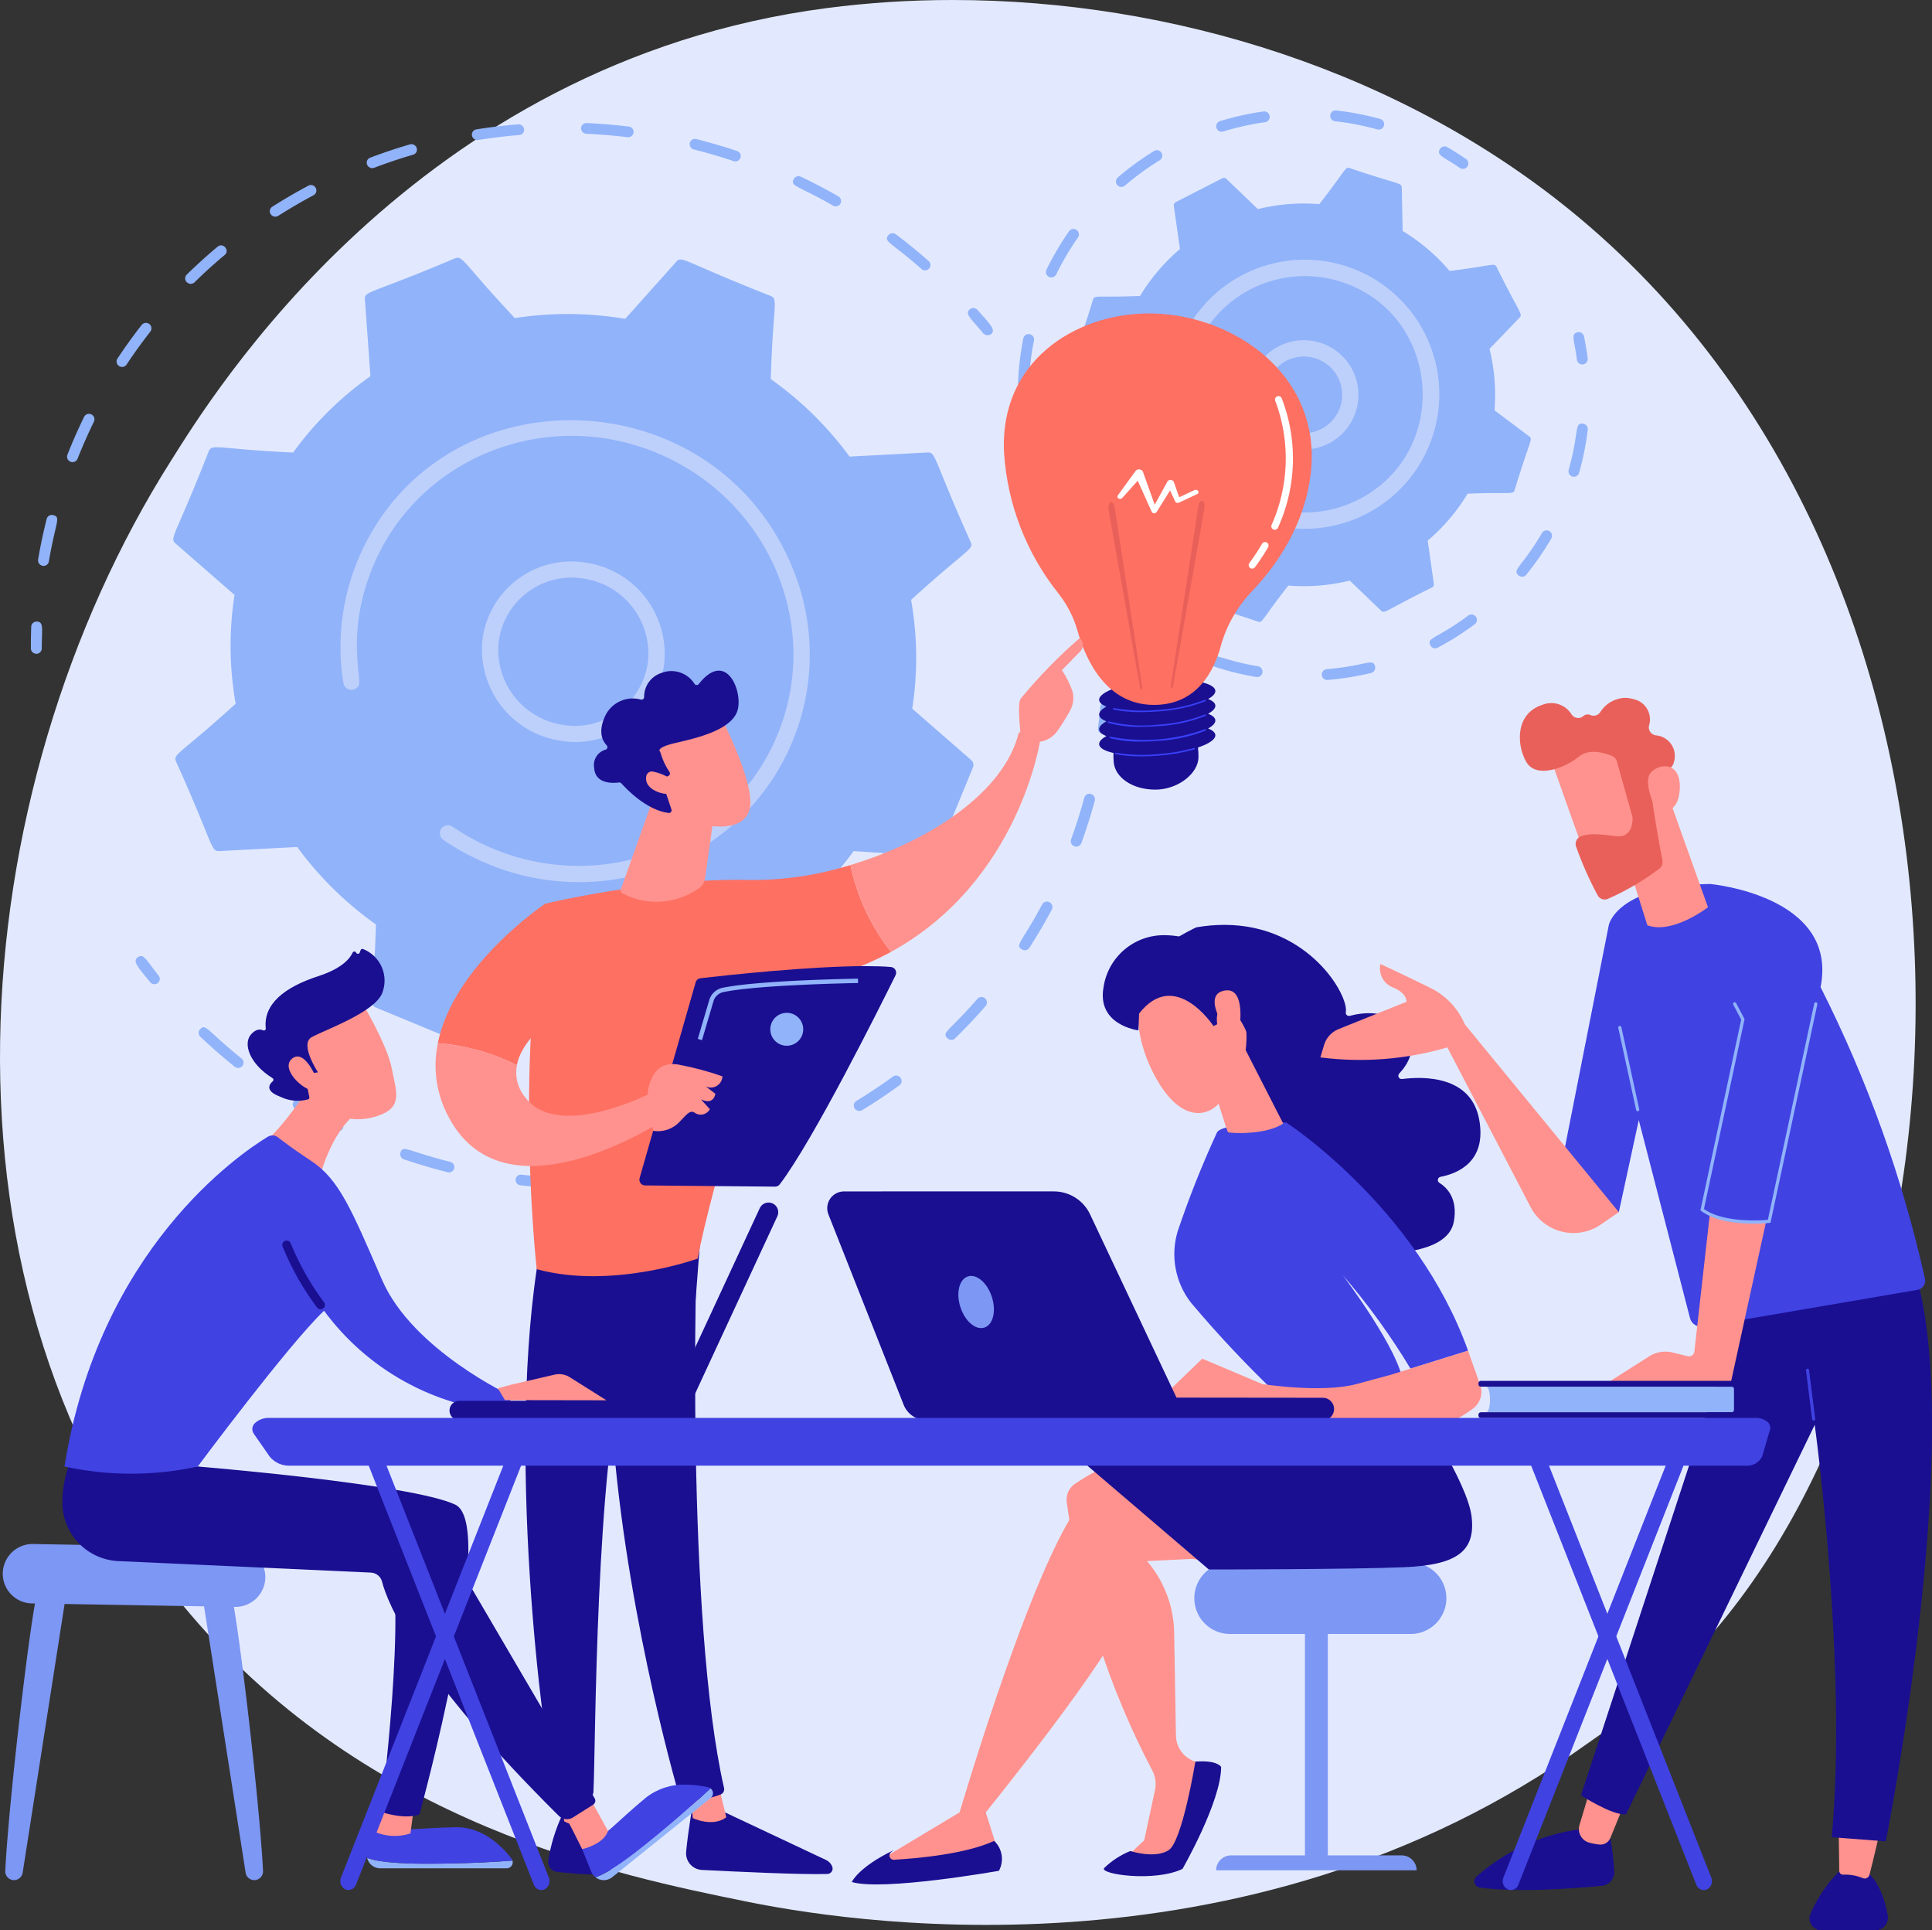 <svg id="Grupo_114403" data-name="Grupo 114403" xmlns="http://www.w3.org/2000/svg" xmlns:xlink="http://www.w3.org/1999/xlink" width="224.041" height="223.806" viewBox="0 0 224.041 223.806">
  <rect x="0" y="0" width="224.041" height="223.806" fill="#333333" stroke="none"/>
  <defs>
    <clipPath id="clip-path">
      <path id="Trazado_228913" data-name="Trazado 228913" d="M110.447,0A112.921,112.921,0,0,0,95.884.936C47.942,7.2,24.355,46.281,19.89,53.321c-24.412,38.491-29.313,96.8,2.16,133.812,20.8,24.463,49.576,30.307,64.461,33.331,10.08,2.047,57.511,10.431,97.6-18.33a80.312,80.312,0,0,0,12.288-10.346C230.96,155.4,234.62,68.384,183.21,25.312,162.744,8.166,135.768.006,110.522,0Z" transform="translate(0)" fill="none"/>
    </clipPath>
    <linearGradient id="linear-gradient" x1="0.164" y1="0.825" x2="0.164" y2="0.825" gradientUnits="objectBoundingBox">
      <stop offset="0" stop-color="#dae3fe"/>
      <stop offset="1" stop-color="#e9effd"/>
    </linearGradient>
    <clipPath id="clip-path-2">
      <rect id="Rectángulo_48413" data-name="Rectángulo 48413" width="224.041" height="223.806" fill="none"/>
    </clipPath>
    <clipPath id="clip-path-3">
      <path id="Trazado_228932" data-name="Trazado 228932" d="M1601.224,985.816c-3.721.3-6.673,1.331-6.595,2.3.024.295.325.55.835.755-.554.306-.861.633-.835.955.024.295.325.55.835.755-.554.306-.861.633-.835.955.024.295.325.55.835.755-.554.306-.861.633-.835.955.035.43.657.776,1.662,1a8.668,8.668,0,0,0,.026,1.051c.146,1.792,2.161,3.2,4.827,3.2s4.974-1.916,5-3.713a9.077,9.077,0,0,0-.052-1.173c1.276-.426,2.052-.946,2.012-1.451-.024-.295-.325-.55-.835-.755.554-.306.861-.633.835-.955-.024-.295-.325-.55-.835-.755.554-.306.861-.633.835-.955-.024-.3-.325-.55-.835-.755.554-.306.861-.633.835-.955-.064-.792-2.116-1.3-4.884-1.3-.633,0-1.3.027-1.995.082" transform="translate(-1594.628 -985.734)" fill="none"/>
    </clipPath>
    <linearGradient id="linear-gradient-2" x1="-8.654" y1="9.531" x2="-8.648" y2="9.531" gradientUnits="objectBoundingBox">
      <stop offset="0" stop-color="#09005d"/>
      <stop offset="1" stop-color="#1a0f91"/>
    </linearGradient>
    <clipPath id="clip-path-4">
      <path id="Trazado_228933" data-name="Trazado 228933" d="M1626.927,1084.941a21.13,21.13,0,0,1-4.123.711,19.247,19.247,0,0,1-4.916-.155.089.089,0,1,0-.034.175,16.074,16.074,0,0,0,2.951.241c.644,0,1.321-.028,2.013-.083a21.3,21.3,0,0,0,4.159-.718.089.089,0,1,0-.05-.172" transform="translate(-1617.782 -1084.937)" fill="none"/>
    </clipPath>
    <linearGradient id="linear-gradient-3" x1="-73.496" y1="15.144" x2="-73.451" y2="15.144" gradientUnits="objectBoundingBox">
      <stop offset="0" stop-color="#53d8ff"/>
      <stop offset="1" stop-color="#3840f7"/>
    </linearGradient>
    <clipPath id="clip-path-5">
      <path id="Trazado_228934" data-name="Trazado 228934" d="M1620.769,1057.694a20.671,20.671,0,0,1-10.955.87.089.089,0,0,0-.049.172,14.037,14.037,0,0,0,3.624.393c.641,0,1.313-.027,1.994-.082a17.637,17.637,0,0,0,5.461-1.191.089.089,0,0,0-.075-.162" transform="translate(-1609.701 -1057.686)" fill="none"/>
    </clipPath>
    <linearGradient id="linear-gradient-4" x1="-54.293" y1="12.758" x2="-54.261" y2="12.758" xlink:href="#linear-gradient-3"/>
    <clipPath id="clip-path-6">
      <path id="Trazado_228935" data-name="Trazado 228935" d="M1618.342,1036.3a17.455,17.455,0,0,1-5.4,1.175,16.319,16.319,0,0,1-5.762-.368.089.089,0,0,0-.056.17,13.046,13.046,0,0,0,3.82.46c.643,0,1.32-.027,2.013-.083a17.637,17.637,0,0,0,5.461-1.191.089.089,0,0,0-.038-.17.088.088,0,0,0-.037.008" transform="translate(-1607.063 -1036.295)" fill="none"/>
    </clipPath>
    <linearGradient id="linear-gradient-5" x1="-53.796" y1="12.681" x2="-53.764" y2="12.681" xlink:href="#linear-gradient-3"/>
    <clipPath id="clip-path-7">
      <path id="Trazado_228936" data-name="Trazado 228936" d="M1625.285,1015.072a17.585,17.585,0,0,1-5.373,1.162,18.633,18.633,0,0,1-5.165-.207.089.089,0,0,0-.039.174,15.414,15.414,0,0,0,3.218.293c.643,0,1.316-.027,2-.082a17.762,17.762,0,0,0,5.433-1.178.089.089,0,1,0-.074-.163" transform="translate(-1614.638 -1015.064)" fill="none"/>
    </clipPath>
    <linearGradient id="linear-gradient-6" x1="-55.521" y1="13.548" x2="-55.487" y2="13.548" xlink:href="#linear-gradient-3"/>
    <clipPath id="clip-path-8">
      <path id="Trazado_228937" data-name="Trazado 228937" d="M1456.394,470.847a29.122,29.122,0,0,0,6.273,16.217,12.581,12.581,0,0,1,2.253,4.4c.94,3.331,3.393,8.835,9.3,8.549,4.564-.221,6.484-3.851,7.29-6.764a14.93,14.93,0,0,1,3.584-6.35c2.688-2.81,6.3-7.7,6.906-14.154.985-10.484-8.015-17.276-17.135-18.042q-.821-.069-1.648-.069c-8.633,0-17.429,5.621-16.821,16.215" transform="translate(-1456.364 -454.632)" fill="none"/>
    </clipPath>
    <linearGradient id="linear-gradient-7" x1="-2.156" y1="4.288" x2="-2.155" y2="4.288" gradientUnits="objectBoundingBox">
      <stop offset="0" stop-color="#ff928e"/>
      <stop offset="1" stop-color="#fe7062"/>
    </linearGradient>
    <clipPath id="clip-path-9">
      <path id="Trazado_228938" data-name="Trazado 228938" d="M1701.717,727.029l-3.191,20.757c-.023.15.011.3.078.328s.148-.063.175-.218l3.635-20.564.006-.037c.066-.429-.038-.836-.233-.91a.172.172,0,0,0-.062-.011c-.175,0-.351.271-.41.655" transform="translate(-1698.518 -726.374)" fill="none"/>
    </clipPath>
    <linearGradient id="linear-gradient-8" x1="-6.381" y1="10.225" x2="-6.377" y2="10.225" gradientUnits="objectBoundingBox">
      <stop offset="0" stop-color="#e1473d"/>
      <stop offset="1" stop-color="#e9605a"/>
    </linearGradient>
    <clipPath id="clip-path-10">
      <path id="Trazado_228939" data-name="Trazado 228939" d="M1608.433,728.447c-.194.074-.3.481-.233.91,0,.012,0,.026.006.037l3.635,20.564c.027.155.106.252.176.218s.1-.179.079-.328l-3.191-20.757c-.059-.384-.234-.655-.41-.655a.173.173,0,0,0-.062.011" transform="translate(-1608.18 -728.436)" fill="none"/>
    </clipPath>
    <linearGradient id="linear-gradient-9" x1="-6.018" y1="10.215" x2="-6.015" y2="10.215" xlink:href="#linear-gradient-8"/>
    <clipPath id="clip-path-12">
      <path id="Trazado_228943" data-name="Trazado 228943" d="M995.354,2621.413a1.929,1.929,0,0,0,1.825,2.107c3.726.191,11.7.569,14.559.469a.627.627,0,0,0,.56-.854,1.4,1.4,0,0,0-.711-.764l-13.113-6.178-2.322-.4s-.526,2.823-.8,5.62" transform="translate(-995.345 -2615.794)" fill="none"/>
    </clipPath>
    <linearGradient id="linear-gradient-10" x1="-4.442" y1="1.08" x2="-4.438" y2="1.08" xlink:href="#linear-gradient-2"/>
    <clipPath id="clip-path-13">
      <path id="Trazado_228944" data-name="Trazado 228944" d="M1000.523,2589.313l.369,3.386s2.3,1.1,3.884-.1l-.919-3.778Z" transform="translate(-1000.523 -2588.823)" fill="none"/>
    </clipPath>
    <linearGradient id="linear-gradient-11" x1="-15.878" y1="3.846" x2="-15.862" y2="3.846" gradientUnits="objectBoundingBox">
      <stop offset="0" stop-color="#febbba"/>
      <stop offset="1" stop-color="#ff928e"/>
    </linearGradient>
    <clipPath id="clip-path-14">
      <path id="Trazado_228945" data-name="Trazado 228945" d="M880.766,1813.151s-.7-23.209-.008.818c.62,21.5,6.729,44.064,8.006,48.567a1.132,1.132,0,0,0,1.115.823,11.444,11.444,0,0,0,3.768-.728.657.657,0,0,0,.393-.76c-4.432-19.4-3.263-62.586-3.081-63.468l-9.51-.093Z" transform="translate(-880.453 -1798.31)" fill="none"/>
    </clipPath>
    <linearGradient id="linear-gradient-12" x1="-0.647" y1="1.434" x2="-0.646" y2="1.434" xlink:href="#linear-gradient-2"/>
    <clipPath id="clip-path-15">
      <path id="Trazado_228946" data-name="Trazado 228946" d="M795.219,2637.647a1.177,1.177,0,0,0,1.022,1.419c1.23.133,3.123.307,4.641.311a1.173,1.173,0,0,0,1.174-1.3,9.894,9.894,0,0,0-2.258-5.448l-2.964-.189a20.344,20.344,0,0,0-1.615,5.206" transform="translate(-795.193 -2632.442)" fill="none"/>
    </clipPath>
    <linearGradient id="linear-gradient-13" x1="-6.272" y1="1.503" x2="-6.264" y2="1.503" xlink:href="#linear-gradient-2"/>
    <clipPath id="clip-path-16">
      <path id="Trazado_228947" data-name="Trazado 228947" d="M807.506,2576l.889,5.124a3.308,3.308,0,0,0,2.759.216l-.4-5.508Z" transform="translate(-807.506 -2575.834)" fill="none"/>
    </clipPath>
    <linearGradient id="linear-gradient-14" x1="-10.517" y1="4.527" x2="-10.503" y2="4.527" xlink:href="#linear-gradient-11"/>
    <clipPath id="clip-path-17">
      <path id="Trazado_228948" data-name="Trazado 228948" d="M763.99,1788.4c-3.994,22.753.282,56.333,1.769,62.911a1.024,1.024,0,0,0,.819.785,6.874,6.874,0,0,0,2.955-.09.938.938,0,0,0,.683-.857c.259-5.3.2-37.886,3.836-50.727a2.925,2.925,0,0,1,1.143-1.6l6.875-4.79.6-7.842Z" transform="translate(-762.33 -1786.188)" fill="none"/>
    </clipPath>
    <linearGradient id="linear-gradient-15" x1="-0.552" y1="1.329" x2="-0.551" y2="1.329" xlink:href="#linear-gradient-2"/>
    <clipPath id="clip-path-18">
      <path id="Trazado_228949" data-name="Trazado 228949" d="M793.227,1256.486c-11.314-.295-23.831,2.744-23.831,2.744-3.561,19.65-.994,42.378-.994,42.378,8.739,2.381,18.657-1.227,18.657-1.227,1.535-8.213,8.549-31.3,8.549-31.3a37.28,37.28,0,0,0,13.877-4.258,24.265,24.265,0,0,1-4.7-10.077,37.969,37.969,0,0,1-11.558,1.74" transform="translate(-767.508 -1254.746)" fill="none"/>
    </clipPath>
    <linearGradient id="linear-gradient-16" x1="-0.806" y1="2.034" x2="-0.804" y2="2.034" xlink:href="#linear-gradient-7"/>
    <clipPath id="clip-path-19">
      <path id="Trazado_228950" data-name="Trazado 228950" d="M1253.395,1061.175c-1.732,7.018-10.519,12.639-19.516,15.341a24.265,24.265,0,0,0,4.7,10.077c14.967-8.229,17.328-24.686,17.328-24.686a2.17,2.17,0,0,0-1.729-.874,2.124,2.124,0,0,0-.782.142" transform="translate(-1233.879 -1061.033)" fill="none"/>
    </clipPath>
    <linearGradient id="linear-gradient-17" x1="-3.755" y1="6.168" x2="-3.752" y2="6.168" xlink:href="#linear-gradient-11"/>
    <clipPath id="clip-path-20">
      <path id="Trazado_228951" data-name="Trazado 228951" d="M1478.562,932.57c-.439.586-.028,3.7-.007,4.421.779,1.52,2.131.97,2.018.6a3,3,0,0,0,2.268-1.31c.5-.693,1.026-1.58,1.413-2.263a3.04,3.04,0,0,0,.325-2.235,10.5,10.5,0,0,0-1.243-2.516l2.191-2.24a1.064,1.064,0,0,0-.119-1.48,57.838,57.838,0,0,0-6.847,7.023" transform="translate(-1478.36 -925.548)" fill="none"/>
    </clipPath>
    <linearGradient id="linear-gradient-18" x1="-7.565" y1="11.829" x2="-7.56" y2="11.829" xlink:href="#linear-gradient-11"/>
    <clipPath id="clip-path-21">
      <path id="Trazado_228952" data-name="Trazado 228952" d="M1496.3,991.969l-.637,1.663,1.744,1.972a22.739,22.739,0,0,1,1.072-4.018c.447-.712.222-1.061-.186-1.275Z" transform="translate(-1495.668 -990.312)" fill="none"/>
    </clipPath>
    <linearGradient id="linear-gradient-19" x1="-19.002" y1="25.652" x2="-18.989" y2="25.652" xlink:href="#linear-gradient-11"/>
    <clipPath id="clip-path-22">
      <path id="Trazado_228953" data-name="Trazado 228953" d="M635.208,1327.015a25.013,25.013,0,0,1,9.165,2.55c.823-4.292,7.534-7.722,7.534-7.722l-4.236-11s-10.639,7.081-12.464,16.17" transform="translate(-635.208 -1310.845)" fill="none"/>
    </clipPath>
    <linearGradient id="linear-gradient-20" x1="-1.982" y1="4.965" x2="-1.979" y2="4.965" xlink:href="#linear-gradient-7"/>
    <clipPath id="clip-path-23">
      <path id="Trazado_228954" data-name="Trazado 228954" d="M633.438,1521.777c6.892,12.9,26.1-.46,26.1-.46l-1.543-2.941s-11.931,6.594-15.881.828a4.5,4.5,0,0,1-.792-3.505,25.01,25.01,0,0,0-9.165-2.55,12.568,12.568,0,0,0,1.284,8.628" transform="translate(-631.889 -1513.149)" fill="none"/>
    </clipPath>
    <linearGradient id="linear-gradient-21" x1="-2.446" y1="3.773" x2="-2.442" y2="3.773" xlink:href="#linear-gradient-11"/>
    <clipPath id="clip-path-24">
      <path id="Trazado_228955" data-name="Trazado 228955" d="M900.43,1170.585a.375.375,0,0,0,.167.453,8.464,8.464,0,0,0,8.785-.507,1.766,1.766,0,0,0,.826-1.254l1.252-9-7.329-.07Z" transform="translate(-900.407 -1160.206)" fill="none"/>
    </clipPath>
    <linearGradient id="linear-gradient-22" x1="-5.418" y1="11.61" x2="-5.412" y2="11.61" xlink:href="#linear-gradient-11"/>
    <clipPath id="clip-path-25">
      <path id="Trazado_228956" data-name="Trazado 228956" d="M930.348,1043.178l2.913,8.065c4.256,2.483,9.154,2.745,9.689-.256s-3.347-10.482-3.347-10.482Z" transform="translate(-930.348 -1040.505)" fill="none"/>
    </clipPath>
    <linearGradient id="linear-gradient-23" x1="-3.9" y1="7.824" x2="-3.896" y2="7.824" xlink:href="#linear-gradient-11"/>
    <clipPath id="clip-path-26">
      <path id="Trazado_228957" data-name="Trazado 228957" d="M874.077,974.318a.307.307,0,0,1-.486,0,3.163,3.163,0,0,0-3.84-1.288,2.9,2.9,0,0,0-2.013,2.784.3.3,0,0,1-.364.309,3.538,3.538,0,0,0-4.149,1.886c-.861,1.845-.323,2.9.171,3.417a.306.306,0,0,1-.136.507,1.841,1.841,0,0,0-1.319,2.088c.089,1.946,2.265,1.8,2.885,1.713a.307.307,0,0,1,.271.1c.525.593,2.894,3.11,5.48,3.436a.309.309,0,0,0,.328-.406l-1.089-3.268a.308.308,0,0,1,.17-.38l.558-.241a.307.307,0,0,0,.138-.448,8.007,8.007,0,0,1-1.078-2.346s-.706-.462,1.819-1.041,6.292-1.479,7.1-3.617c.578-1.524-.322-4.756-2.126-4.757-.663,0-1.447.436-2.325,1.554" transform="translate(-861.938 -972.764)" fill="none"/>
    </clipPath>
    <linearGradient id="linear-gradient-24" x1="-2.709" y1="6.216" x2="-2.705" y2="6.216" xlink:href="#linear-gradient-2"/>
    <clipPath id="clip-path-27">
      <path id="Trazado_228958" data-name="Trazado 228958" d="M937.312,1119.742c-.221,1.625,2.513,2.38,3.876,1.787l-.858-1.453a5.607,5.607,0,0,0-2.295-.978.662.662,0,0,0-.723.645" transform="translate(-937.3 -1119.097)" fill="none"/>
    </clipPath>
    <linearGradient id="linear-gradient-25" x1="-15.715" y1="26.666" x2="-15.698" y2="26.666" xlink:href="#linear-gradient-11"/>
    <clipPath id="clip-path-28">
      <path id="Trazado_228959" data-name="Trazado 228959" d="M943.249,1401.906c-3.94.333-7.352.719-8.53.856a.662.662,0,0,0-.56.477l-6.5,22.7a.664.664,0,0,0,.632.847l15.08.14a.667.667,0,0,0,.536-.263c3.857-5.049,11.561-20.46,13.434-24.249a.664.664,0,0,0-.543-.956c-.854-.072-1.856-.1-2.955-.1-3.143,0-7.079.256-10.594.553" transform="translate(-927.634 -1401.353)" fill="none"/>
    </clipPath>
    <linearGradient id="linear-gradient-26" x1="-2.034" y1="3.607" x2="-2.031" y2="3.607" xlink:href="#linear-gradient-2"/>
    <clipPath id="clip-path-29">
      <path id="Trazado_228960" data-name="Trazado 228960" d="M939.849,1546.185c-.365,1.321.54,5.044.54,5.044a3.425,3.425,0,0,0,3.1-1.082c.711-.7,1.133-1.395,1.71-1.019a1.205,1.205,0,0,0,1.764-.406l-1.034-1.141c1.514.736,1.673-.642,1.673-.642l-1.112-.86a1.35,1.35,0,0,0,1.933-1.165,34.517,34.517,0,0,0-5.141-1.371,4.049,4.049,0,0,0-.637-.053c-1.854,0-2.464,1.5-2.794,2.7" transform="translate(-939.762 -1543.49)" fill="none"/>
    </clipPath>
    <linearGradient id="linear-gradient-27" x1="-8.373" y1="12.625" x2="-8.364" y2="12.625" xlink:href="#linear-gradient-11"/>
    <clipPath id="clip-path-31">
      <path id="Trazado_228967" data-name="Trazado 228967" d="M542.479,2650.519c-4.464.063-6.021.547-9.49.027l-.818,2.713a1.557,1.557,0,0,0-.025.809c.819.324,2.65.679,6.788.679,4.855,0,8.4-.228,10.068-.362a.691.691,0,0,0-.12-.249c-1.1-1.41-3.313-3.617-6.316-3.618h-.086" transform="translate(-532.104 -2650.518)" fill="none"/>
    </clipPath>
    <linearGradient id="linear-gradient-28" x1="-2.485" y1="2.501" x2="-2.481" y2="2.501" gradientUnits="objectBoundingBox">
      <stop offset="0" stop-color="#4f52ff"/>
      <stop offset="1" stop-color="#4042e2"/>
    </linearGradient>
    <clipPath id="clip-path-32">
      <path id="Trazado_228968" data-name="Trazado 228968" d="M543.176,2617.709a5.906,5.906,0,0,0,4.183.2l.384-2.96-3.563-.656Z" transform="translate(-543.176 -2614.292)" fill="none"/>
    </clipPath>
    <linearGradient id="linear-gradient-29" x1="-9.505" y1="3.35" x2="-9.488" y2="3.35" xlink:href="#linear-gradient-11"/>
    <clipPath id="clip-path-34">
      <path id="Trazado_228970" data-name="Trazado 228970" d="M852.012,2590.242c-3.441,2.845-4.352,4.2-7.381,5.965l1.053,2.617a1.539,1.539,0,0,0,.485.643c.84-.261,2.489-1.133,5.715-3.725,3.784-3.041,6.405-5.437,7.623-6.587a.693.693,0,0,0-.249-.118,11.761,11.761,0,0,0-2.612-.311,7.131,7.131,0,0,0-4.634,1.515" transform="translate(-844.631 -2588.727)" fill="none"/>
    </clipPath>
    <linearGradient id="linear-gradient-30" x1="-4.398" y1="1.516" x2="-4.393" y2="1.516" xlink:href="#linear-gradient-28"/>
    <clipPath id="clip-path-35">
      <path id="Trazado_228971" data-name="Trazado 228971" d="M227.2,2132.823l26.827,4.388c2.349,5.366-.808,30.113-.808,30.113,3.079.957,4.463.292,4.463.292s9.231-33.535,4.148-35.927-29.859-4.416-29.859-4.416Z" transform="translate(-227.204 -2127.273)" fill="none"/>
    </clipPath>
    <linearGradient id="linear-gradient-31" x1="-0.457" y1="1.311" x2="-0.455" y2="1.311" xlink:href="#linear-gradient-2"/>
    <clipPath id="clip-path-36">
      <path id="Trazado_228972" data-name="Trazado 228972" d="M813.832,2606.553c.23.21,2.462,4.711,2.462,4.711s2.484-.538,2.991-2.11l-2.235-4.062Z" transform="translate(-813.832 -2605.092)" fill="none"/>
    </clipPath>
    <linearGradient id="linear-gradient-32" x1="-11.929" y1="2.524" x2="-11.915" y2="2.524" xlink:href="#linear-gradient-11"/>
    <clipPath id="clip-path-37">
      <path id="Trazado_228973" data-name="Trazado 228973" d="M90.484,2129.207a6.793,6.793,0,0,0,6.482,6.646l29.29,1.336a1.4,1.4,0,0,1,1.3,1.056c.688,2.662,4.053,10.838,20.5,27.151a1.326,1.326,0,0,0,1.64.179l2.341-1.479a.539.539,0,0,0,.177-.728l-17.054-29.122a6.6,6.6,0,0,0-4.01-2.974l-24.964-6.381-14.923-.207a12.547,12.547,0,0,0-.774,4.525" transform="translate(-90.483 -2124.682)" fill="none"/>
    </clipPath>
    <linearGradient id="linear-gradient-33" x1="-0.031" y1="0.953" x2="-0.03" y2="0.953" xlink:href="#linear-gradient-2"/>
    <clipPath id="clip-path-38">
      <path id="Trazado_228974" data-name="Trazado 228974" d="M382.032,1563.776l6.612,3.689s1.49-5.873,4.894-7.593l-5.17-4.332s-3.138,5.548-6.337,8.235" transform="translate(-382.032 -1555.541)" fill="none"/>
    </clipPath>
    <linearGradient id="linear-gradient-34" x1="-1.868" y1="6.696" x2="-1.863" y2="6.696" xlink:href="#linear-gradient-11"/>
    <clipPath id="clip-path-39">
      <path id="Trazado_228975" data-name="Trazado 228975" d="M117.113,1647.092c-3.433,2.092-19.584,13.154-23.584,38.242a36.243,36.243,0,0,0,15.455,0s10.561-14.2,14.647-18.061a29.061,29.061,0,0,0,21.023,11.742l.809-1.808s-11.549-5.324-15.1-13.5-4.983-11.669-8.218-13.8c-2.014-1.329-3.221-2.237-3.844-2.733a1.033,1.033,0,0,0-1.185-.075" transform="translate(-93.529 -1646.941)" fill="none"/>
    </clipPath>
    <linearGradient id="linear-gradient-35" x1="-0.038" y1="1.599" x2="-0.036" y2="1.599" xlink:href="#linear-gradient-28"/>
    <clipPath id="clip-path-40">
      <path id="Trazado_228976" data-name="Trazado 228976" d="M409.846,1799.479a.507.507,0,0,0-.292.655,31.54,31.54,0,0,0,3.979,7.055.507.507,0,1,0,.8-.617,31.1,31.1,0,0,1-3.837-6.8.506.506,0,0,0-.655-.292" transform="translate(-409.52 -1799.445)" fill="none"/>
    </clipPath>
    <linearGradient id="linear-gradient-36" x1="-3.24" y1="9.526" x2="-3.231" y2="9.526" xlink:href="#linear-gradient-2"/>
    <clipPath id="clip-path-41">
      <path id="Trazado_228977" data-name="Trazado 228977" d="M728.826,1993.29l-4.958,1.148-1.633.435.824,1.373,11.772.02-4.263-2.682a2.3,2.3,0,0,0-1.743-.294" transform="translate(-722.236 -1993.231)" fill="none"/>
    </clipPath>
    <linearGradient id="linear-gradient-37" x1="-4.583" y1="21.248" x2="-4.577" y2="21.248" xlink:href="#linear-gradient-11"/>
    <clipPath id="clip-path-42">
      <path id="Trazado_228978" data-name="Trazado 228978" d="M412.584,1456.14c-.29,1.843,2.615,5.868,2.615,5.868a7,7,0,0,0,8.012,2.88c3.188-1,2.339-2.75,1.81-5.551s-3.578-7.871-3.578-7.871-8.568,2.831-8.858,4.674" transform="translate(-412.564 -1451.466)" fill="none"/>
    </clipPath>
    <linearGradient id="linear-gradient-38" x1="-1.471" y1="5.486" x2="-1.467" y2="5.486" xlink:href="#linear-gradient-11"/>
    <clipPath id="clip-path-43">
      <path id="Trazado_228979" data-name="Trazado 228979" d="M372.346,1376.609l-.1.275a.224.224,0,0,1-.414.012.223.223,0,0,0-.405-.008c-.308.679-1.232,1.839-4,2.737-3.929,1.274-6.376,3.254-6.075,6.045a.224.224,0,0,1-.319.227c-.321-.142-.808-.164-1.373.454-.983,1.075-.213,3.427,2.472,5.092a.222.222,0,0,1,.036.357c-.4.344-.967,1.111.85,1.794a4.564,4.564,0,0,0,3.247.312.224.224,0,0,0,.138-.251l-.477-2.446a.224.224,0,0,1,.19-.265l.88-.116.412-.054s-2.159-3.263-.746-4.072,7.17-2.8,8.17-5.063a3.938,3.938,0,0,0-2.216-5.171.2.2,0,0,0-.058-.008.226.226,0,0,0-.208.148" transform="translate(-359.247 -1376.461)" fill="none"/>
    </clipPath>
    <linearGradient id="linear-gradient-39" x1="-0.985" y1="4.744" x2="-0.982" y2="4.744" xlink:href="#linear-gradient-2"/>
    <clipPath id="clip-path-44">
      <path id="Trazado_228980" data-name="Trazado 228980" d="M419.185,1532.736c-1.413,1.166,1.306,3.743,2.561,3.709l.2-1.557s-.973-2.4-2.134-2.4a.971.971,0,0,0-.625.248" transform="translate(-418.789 -1532.488)" fill="none"/>
    </clipPath>
    <linearGradient id="linear-gradient-40" x1="-5.484" y1="17.705" x2="-5.47" y2="17.705" xlink:href="#linear-gradient-11"/>
    <clipPath id="clip-path-45">
      <path id="Trazado_228982" data-name="Trazado 228982" d="M678.233,2031.679l-25.148.025a1.124,1.124,0,0,0-.055,2.246h.058l25.148-.025a1.124,1.124,0,0,0,.017-2.247h-.02" transform="translate(-651.96 -2031.679)" fill="none"/>
    </clipPath>
    <linearGradient id="linear-gradient-41" x1="-1.718" y1="2.539" x2="-1.715" y2="2.539" xlink:href="#linear-gradient-2"/>
    <clipPath id="clip-path-46">
      <path id="Trazado_228984" data-name="Trazado 228984" d="M979.227,1745.055c-.009.017-.018.034-.026.052l-10.581,22.814a1.124,1.124,0,1,0,2.039.945l10.581-22.814a1.124,1.124,0,0,0-2.013-1" transform="translate(-968.515 -1744.454)" fill="none"/>
    </clipPath>
    <linearGradient id="linear-gradient-42" x1="-2.487" y1="2.672" x2="-2.484" y2="2.672" xlink:href="#linear-gradient-2"/>
    <clipPath id="clip-path-48">
      <path id="Trazado_228986" data-name="Trazado 228986" d="M1548.4,2111.064a2.211,2.211,0,0,0-.975,2.113,93.709,93.709,0,0,0,9.914,31.116,3.349,3.349,0,0,1,.321,2.3l-1.251,5.821-2.32,2.175h5.974l3.978-10.765-1.7-.538a3.218,3.218,0,0,1-2.248-3.013l-.2-11.548a13.138,13.138,0,0,0-3.155-8.694l9.542-.464-9.5-12.074a23.105,23.105,0,0,0-8.379,3.576" transform="translate(-1547.412 -2107.488)" fill="none"/>
    </clipPath>
    <linearGradient id="linear-gradient-43" x1="-2.146" y1="1.567" x2="-2.145" y2="1.567" xlink:href="#linear-gradient-11"/>
    <clipPath id="clip-path-49">
      <path id="Trazado_228987" data-name="Trazado 228987" d="M1612.027,2554.985s-1.505,9.234-3.094,10.269-4.446.1-4.446.1a9.356,9.356,0,0,0-3.044,1.98c-.544.712,5.856,1.652,9.09.094,0,0,4.482-7.8,4.482-11.814,0,0-.287-.66-2.253-.66-.223,0-.467.009-.735.027" transform="translate(-1601.41 -2554.958)" fill="none"/>
    </clipPath>
    <linearGradient id="linear-gradient-44" x1="-6.481" y1="1.151" x2="-6.477" y2="1.151" xlink:href="#linear-gradient-2"/>
    <clipPath id="clip-path-50">
      <path id="Trazado_228988" data-name="Trazado 228988" d="M1294.646,2129.579c-5.591,5.549-14.718,36.653-14.718,36.653l-9.752,5.852a25.312,25.312,0,0,0,14.361-.864l-1.574-4.989s15.008-18.537,16.054-22.815a23.631,23.631,0,0,0,.711-7.387s10.222,1.141,10.273,1.229l-5.108-11.225Z" transform="translate(-1270.176 -2126.034)" fill="none"/>
    </clipPath>
    <linearGradient id="linear-gradient-45" x1="-1.943" y1="1.206" x2="-1.941" y2="1.206" xlink:href="#linear-gradient-11"/>
    <clipPath id="clip-path-51">
      <path id="Trazado_228989" data-name="Trazado 228989" d="M1590.539,2042.221c-2.668,1.035-12.928,4.7-12.928,4.7l14.08,12.033s16.5,0,22.676-.263,8.276-1.891,7.793-5.887-6.373-12.755-6.373-12.755-22.58,1.141-25.248,2.177" transform="translate(-1577.611 -2040.044)" fill="none"/>
    </clipPath>
    <linearGradient id="linear-gradient-46" x1="-2.8" y1="3.212" x2="-2.798" y2="3.212" xlink:href="#linear-gradient-2"/>
    <clipPath id="clip-path-52">
      <path id="Trazado_228990" data-name="Trazado 228990" d="M1240.668,2672.522a.49.49,0,0,1-.324-.879l.3-.232c-4.1,1.966-4.86,3.693-4.86,3.693,3.644,1.079,17.065-1.3,17.065-1.3a2.881,2.881,0,0,0-.55-3.467c-3.335,1.536-8.931,2.031-11.634,2.186" transform="translate(-1235.787 -2670.337)" fill="none"/>
    </clipPath>
    <linearGradient id="linear-gradient-47" x1="-7.031" y1="0.899" x2="-7.025" y2="0.899" xlink:href="#linear-gradient-2"/>
    <clipPath id="clip-path-53">
      <path id="Trazado_228991" data-name="Trazado 228991" d="M1687.391,1341.817c-.142.024-6.413,3.094-3.42,3.535l8.246,11.637a.381.381,0,0,0-.1.329l2.554,14.748a.38.38,0,0,0,.186.266l12.649,7.214a.371.371,0,0,0,.165.049c.923.052,8.82.382,9.549-3.646.465-2.57-.686-3.872-1.679-4.5a.378.378,0,0,1,.126-.692c1.991-.383,5.348-1.744,4.506-6.567-.9-5.173-6.425-5.1-8.966-4.775a.38.38,0,0,1-.317-.642c1.018-1.085,2.267-3.061.6-5.155-1.893-2.372-4.946-1.9-6.328-1.531a.377.377,0,0,1-.472-.432c.375-1.87-4.247-10.115-14.083-10.114a19.134,19.134,0,0,0-3.209.279" transform="translate(-1683.163 -1341.538)" fill="none"/>
    </clipPath>
    <linearGradient id="linear-gradient-48" x1="-2.868" y1="2.593" x2="-2.866" y2="2.593" xlink:href="#linear-gradient-2"/>
    <clipPath id="clip-path-54">
      <path id="Trazado_228992" data-name="Trazado 228992" d="M1708.623,1629.508a113.949,113.949,0,0,0-4.53,11.408,9.178,9.178,0,0,0,1.554,8.259,134.463,134.463,0,0,0,10.234,10.856l14.353-1.483c-.238-3.653-6.993-12.577-6.993-12.577a78.038,78.038,0,0,1,7.855,10.843l6.677-2.079c-5.945-16.636-21.078-26.457-21.078-26.457h-.13c-1.011,0-7.59.046-7.943,1.23" transform="translate(-1703.712 -1628.278)" fill="none"/>
    </clipPath>
    <linearGradient id="linear-gradient-49" x1="-3.052" y1="2.249" x2="-3.051" y2="2.249" xlink:href="#linear-gradient-28"/>
    <clipPath id="clip-path-55">
      <path id="Trazado_228993" data-name="Trazado 228993" d="M1753.526,1512.121c.08.267,2.087,6.921,2.244,7.059s4.4.366,6.4-1l-4.956-9.694Z" transform="translate(-1753.526 -1508.487)" fill="none"/>
    </clipPath>
    <linearGradient id="linear-gradient-50" x1="-13.604" y1="8.47" x2="-13.596" y2="8.47" xlink:href="#linear-gradient-11"/>
    <clipPath id="clip-path-56">
      <path id="Trazado_228994" data-name="Trazado 228994" d="M1650.9,1418.431s-.97,3.812,1.714,8.938,5.722,5.121,7.382,3.48a10.817,10.817,0,0,0,3.222-9.382c-.312-3.175-4.7-5.518-8.188-5.518-1.956,0-3.626.738-4.13,2.481" transform="translate(-1650.724 -1415.95)" fill="none"/>
    </clipPath>
    <linearGradient id="linear-gradient-51" x1="-7.026" y1="5.597" x2="-7.022" y2="5.597" xlink:href="#linear-gradient-11"/>
    <clipPath id="clip-path-57">
      <path id="Trazado_228995" data-name="Trazado 228995" d="M1600.011,1362.512c-.856,4.484,4.034,5.064,4.034,5.064l.076-1.948c4.176-5.357,8.628,1.45,8.628,1.45l.431-.206s-.374-2.142,1.065-1.856,2.451,3.032,2.451,3.032,3.1.855,2.752-3.045-3.47-5.892-8.913-7.834a10.111,10.111,0,0,0-3.4-.626,7.062,7.062,0,0,0-7.127,5.97" transform="translate(-1599.911 -1356.542)" fill="none"/>
    </clipPath>
    <linearGradient id="linear-gradient-52" x1="-5.322" y1="5.247" x2="-5.319" y2="5.247" xlink:href="#linear-gradient-2"/>
    <clipPath id="clip-path-58">
      <path id="Trazado_228996" data-name="Trazado 228996" d="M1763.228,1436.554c-2.366.52-.057,4.005-.057,4.005l1.8.839c.24-1.359.578-4.892-1.337-4.892a1.9,1.9,0,0,0-.406.047" transform="translate(-1762.161 -1436.507)" fill="none"/>
    </clipPath>
    <linearGradient id="linear-gradient-53" x1="-23.127" y1="17.869" x2="-23.114" y2="17.869" xlink:href="#linear-gradient-11"/>
    <clipPath id="clip-path-59">
      <path id="Trazado_228997" data-name="Trazado 228997" d="M1708.054,1962.073l-3.971,1.075c-3.971,1.075-10.91,0-10.91,0l-6.971-2.945-5.039,4.857,5,2.012s27.951.875,29.133.358a15.873,15.873,0,0,0,2.266-1.412,2.4,2.4,0,0,0,.876-2.755l-1.409-3.983Z" transform="translate(-1681.164 -1959.279)" fill="none"/>
    </clipPath>
    <linearGradient id="linear-gradient-54" x1="-3.571" y1="7.753" x2="-3.569" y2="7.753" xlink:href="#linear-gradient-11"/>
    <clipPath id="clip-path-60">
      <path id="Trazado_228998" data-name="Trazado 228998" d="M1536.851,2028.438a1.308,1.308,0,0,0,1.307,1.309l29.23.032h.067a1.308,1.308,0,0,0-.064-2.615l-29.23-.032h-.023a1.3,1.3,0,0,0-1.287,1.307" transform="translate(-1536.851 -2027.131)" fill="none"/>
    </clipPath>
    <linearGradient id="linear-gradient-55" x1="-3.964" y1="5.359" x2="-3.961" y2="5.359" xlink:href="#linear-gradient-2"/>
    <clipPath id="clip-path-61">
      <path id="Trazado_228999" data-name="Trazado 228999" d="M1202.066,1728.226a1.944,1.944,0,0,0-1.808,2.658l8.727,22.081a2.82,2.82,0,0,0,2.622,1.783h30.251l-11.254-23.863a4.64,4.64,0,0,0-4.2-2.661Z" transform="translate(-1200.12 -1728.226)" fill="none"/>
    </clipPath>
    <linearGradient id="linear-gradient-56" x1="-1.919" y1="1.983" x2="-1.917" y2="1.983" xlink:href="#linear-gradient-2"/>
    <clipPath id="clip-path-63">
      <path id="Trazado_229001" data-name="Trazado 229001" d="M2139.18,2657.472a.73.73,0,0,0,.4,1.256c4.349.627,11.159.092,14.151-.2a1.6,1.6,0,0,0,1.446-1.694,35.524,35.524,0,0,0-.428-3.726l-2.319-1.268a22.588,22.588,0,0,0-13.25,5.63" transform="translate(-2138.948 -2651.842)" fill="none"/>
    </clipPath>
    <linearGradient id="linear-gradient-57" x1="-22.841" y1="0.988" x2="-22.831" y2="0.988" xlink:href="#linear-gradient-2"/>
    <clipPath id="clip-path-64">
      <path id="Trazado_229002" data-name="Trazado 229002" d="M2290.7,2603.439a1.624,1.624,0,0,0,1.08,2.019,6.752,6.752,0,0,0,1.236.239,1.235,1.235,0,0,0,1.268-.767l1.513-3.708-3.955-1.6Z" transform="translate(-2290.632 -2599.62)" fill="none"/>
    </clipPath>
    <linearGradient id="linear-gradient-58" x1="-26.938" y1="2.627" x2="-26.926" y2="2.627" xlink:href="#linear-gradient-11"/>
    <clipPath id="clip-path-65">
      <path id="Trazado_229003" data-name="Trazado 229003" d="M2625.2,2710.436a1.382,1.382,0,0,0,1.313,1.836h6.233a1.47,1.47,0,0,0,1.453-1.719c-.4-2.245-1.542-5.893-4.79-5.9a15.871,15.871,0,0,0-4.209,5.785" transform="translate(-2625.116 -2704.651)" fill="none"/>
    </clipPath>
    <linearGradient id="linear-gradient-59" x1="-27.297" y1="0.899" x2="-27.286" y2="0.899" xlink:href="#linear-gradient-2"/>
    <clipPath id="clip-path-66">
      <path id="Trazado_229004" data-name="Trazado 229004" d="M2667.693,2662.1a.441.441,0,0,0,.486.44,5.223,5.223,0,0,1,2.269.412.572.572,0,0,0,.748-.39c.47-1.79,1.082-4.5,1.082-4.5l-4.645-.462Z" transform="translate(-2667.634 -2657.607)" fill="none"/>
    </clipPath>
    <linearGradient id="linear-gradient-60" x1="-35.377" y1="2.132" x2="-35.363" y2="2.132" xlink:href="#linear-gradient-11"/>
    <clipPath id="clip-path-67">
      <path id="Trazado_229005" data-name="Trazado 229005" d="M2312.119,1820.347l-18.424,56.207s3.534,2.314,5.217,2.218L2320.8,1833.6s3.829,27.833,1.974,47.815l6.268.478s10.192-51.065,2.472-68.554Z" transform="translate(-2293.695 -1813.34)" fill="none"/>
    </clipPath>
    <linearGradient id="linear-gradient-61" x1="-3.029" y1="1.084" x2="-3.028" y2="1.084" xlink:href="#linear-gradient-2"/>
    <clipPath id="clip-path-68">
      <path id="Trazado_229006" data-name="Trazado 229006" d="M2620.252,1985.287a.178.178,0,0,0-.155.2l.715,5.675a.178.178,0,0,0,.177.156h.022a.178.178,0,0,0,.155-.2l-.715-5.675a.178.178,0,0,0-.178-.156h-.021" transform="translate(-2620.096 -1985.286)" fill="none"/>
    </clipPath>
    <linearGradient id="linear-gradient-62" x1="-56.622" y1="11.055" x2="-56.6" y2="11.055" xlink:href="#linear-gradient-28"/>
    <clipPath id="clip-path-69">
      <path id="Trazado_229007" data-name="Trazado 229007" d="M2262.773,1287l-6.191,31.361,7.354,1.916,2.314-10.672,5.939,22.955a1.338,1.338,0,0,0,1.521.984l24.858-4.256a1.075,1.075,0,0,0,.873-1.278,145,145,0,0,0-12.109-33.82c2.112-10.636-12.816-11.961-12.816-11.961-10.882.2-11.745,4.772-11.745,4.772" transform="translate(-2256.582 -1282.226)" fill="none"/>
    </clipPath>
    <linearGradient id="linear-gradient-63" x1="-3.032" y1="2.031" x2="-3.031" y2="2.031" xlink:href="#linear-gradient-28"/>
    <clipPath id="clip-path-71">
      <path id="Trazado_229009" data-name="Trazado 229009" d="M2340.606,1777.209a.627.627,0,0,1-.774.538l-1.73-.43a3.548,3.548,0,0,0-2.567.334l-5.143,3.267h14.416l4.119-18.781a14.654,14.654,0,0,1-6.531-.858Z" transform="translate(-2330.392 -1761.279)" fill="none"/>
    </clipPath>
    <linearGradient id="linear-gradient-64" x1="-10.05" y1="4.228" x2="-10.045" y2="4.228" xlink:href="#linear-gradient-11"/>
    <clipPath id="clip-path-72">
      <path id="Trazado_229010" data-name="Trazado 229010" d="M1923.877,1400.968c1.784.687,1.665,1.7,1.665,1.7l-7.88,3.169a2.864,2.864,0,0,0-1.674,1.832l-.436,1.448a36.054,36.054,0,0,0,14.728-1.159l9.674,18.55a5.6,5.6,0,0,0,8.115,1.991l2.1-1.441-17.857-21.769a8.352,8.352,0,0,0-3.793-4.129c-3.568-1.763-6.005-2.875-6.005-2.875a2.371,2.371,0,0,0,1.367,2.685" transform="translate(-1915.552 -1398.283)" fill="none"/>
    </clipPath>
    <linearGradient id="linear-gradient-65" x1="-4.424" y1="3.489" x2="-4.421" y2="3.489" xlink:href="#linear-gradient-11"/>
    <clipPath id="clip-path-73">
      <path id="Trazado_229011" data-name="Trazado 229011" d="M2361,1161.026l2.313,7.365c2.967,1.075,7.032-2.1,7.032-2.1l-4.591-12.849a1.47,1.47,0,0,0-.634-.151c-2.6,0-4.121,7.738-4.121,7.738" transform="translate(-2360.998 -1153.288)" fill="none"/>
    </clipPath>
    <linearGradient id="linear-gradient-66" x1="-10.253" y1="7.322" x2="-10.248" y2="7.322" xlink:href="#linear-gradient-11"/>
    <clipPath id="clip-path-74">
      <path id="Trazado_229012" data-name="Trazado 229012" d="M2249.054,1068.018c0,.2,4.423,12.52,4.423,12.52l6.982-2.675-2.457-12.3s-1.042-.1-2.415-.1c-2.65,0-6.533.373-6.533,2.556" transform="translate(-2249.054 -1065.462)" fill="none"/>
    </clipPath>
    <linearGradient id="linear-gradient-67" x1="-9.697" y1="7.436" x2="-9.693" y2="7.436" xlink:href="#linear-gradient-11"/>
    <clipPath id="clip-path-75">
      <path id="Trazado_229013" data-name="Trazado 229013" d="M2214.293,1013.872a.926.926,0,0,1-1.147.306.732.732,0,0,0-.821.147.911.911,0,0,1-1.333-.2,2.763,2.763,0,0,0-3.406-1.125c-3.154,1.021-3,4.657-1.847,6.634s4.513.676,6.1-.634c1.208-1,3.048-.4,3.86-.057a.916.916,0,0,1,.525.6l1.8,6.374a.914.914,0,0,1,.035.249c0,.52-.128,2.309-1.95,2.065-1.653-.221-3.166-.4-4.127.055a.925.925,0,0,0-.477,1.149,39.971,39.971,0,0,0,2.515,5.676.923.923,0,0,0,1.187.38,29.811,29.811,0,0,0,5.986-3.521.925.925,0,0,0,.328-.888c-.306-1.631-1.218-6.59-1.258-8.011-.038-1.334,1.459-2.352,2.118-2.735a.909.909,0,0,0,.428-.575,2.4,2.4,0,0,0-2.1-3.23.926.926,0,0,1-.752-1.1,2.4,2.4,0,0,0-1.807-3.095,3.621,3.621,0,0,0-1-.146,3.538,3.538,0,0,0-2.866,1.689" transform="translate(-2204.982 -1012.183)" fill="none"/>
    </clipPath>
    <linearGradient id="linear-gradient-68" x1="-6.031" y1="5.663" x2="-6.028" y2="5.663" xlink:href="#linear-gradient-8"/>
    <clipPath id="clip-path-76">
      <path id="Trazado_229014" data-name="Trazado 229014" d="M2391.343,1112.092c-1.234,1.109.633,4.64.633,4.64s2.567.629,2.637-2.807c.036-1.757-.8-2.47-1.728-2.47a2.369,2.369,0,0,0-1.542.636" transform="translate(-2390.921 -1111.456)" fill="none"/>
    </clipPath>
    <linearGradient id="linear-gradient-69" x1="-25.619" y1="18.346" x2="-25.608" y2="18.346" xlink:href="#linear-gradient-11"/>
    <clipPath id="clip-path-78">
      <path id="Trazado_229016" data-name="Trazado 229016" d="M513.638,2085.9l-19.862,50.4a1.071,1.071,0,0,0,.5,1.358.876.876,0,0,0,.374.084.948.948,0,0,0,.87-.625l19.862-50.4a1.071,1.071,0,0,0-.5-1.358.875.875,0,0,0-.374-.084.948.948,0,0,0-.87.625" transform="translate(-493.699 -2085.279)" fill="none"/>
    </clipPath>
    <linearGradient id="linear-gradient-70" x1="-0.392" y1="1.374" x2="-0.39" y2="1.374" xlink:href="#linear-gradient-28"/>
    <clipPath id="clip-path-79">
      <path id="Trazado_229017" data-name="Trazado 229017" d="M525.7,2085.361a1.071,1.071,0,0,0-.5,1.358l19.862,50.4a.948.948,0,0,0,.87.625.879.879,0,0,0,.374-.084,1.071,1.071,0,0,0,.5-1.358l-19.862-50.4a.949.949,0,0,0-.871-.625.878.878,0,0,0-.374.084" transform="translate(-525.131 -2085.277)" fill="none"/>
    </clipPath>
    <linearGradient id="linear-gradient-71" x1="-0.436" y1="1.374" x2="-0.435" y2="1.374" xlink:href="#linear-gradient-28"/>
    <clipPath id="clip-path-80">
      <path id="Trazado_229018" data-name="Trazado 229018" d="M2200.062,2085.9l-19.862,50.4a1.072,1.072,0,0,0,.5,1.358.876.876,0,0,0,.374.084.949.949,0,0,0,.87-.625l19.862-50.4a1.071,1.071,0,0,0-.5-1.358.875.875,0,0,0-.374-.084.948.948,0,0,0-.871.625" transform="translate(-2180.123 -2085.279)" fill="none"/>
    </clipPath>
    <linearGradient id="linear-gradient-72" x1="-2.779" y1="1.374" x2="-2.778" y2="1.374" xlink:href="#linear-gradient-28"/>
    <clipPath id="clip-path-81">
      <path id="Trazado_229019" data-name="Trazado 229019" d="M2212.126,2085.361a1.072,1.072,0,0,0-.5,1.358l19.862,50.4a.948.948,0,0,0,.871.625.878.878,0,0,0,.374-.084,1.071,1.071,0,0,0,.5-1.358l-19.862-50.4a.949.949,0,0,0-.87-.625.879.879,0,0,0-.374.084" transform="translate(-2211.553 -2085.277)" fill="none"/>
    </clipPath>
    <linearGradient id="linear-gradient-73" x1="-2.824" y1="1.374" x2="-2.822" y2="1.374" xlink:href="#linear-gradient-28"/>
    <clipPath id="clip-path-83">
      <path id="Trazado_229021" data-name="Trazado 229021" d="M2145.208,2003.032a.271.271,0,0,0-.27.27v.131a.271.271,0,0,0,.27.27h29.1a.271.271,0,0,1,.27.27v2.429a.271.271,0,0,1-.27.27h-29.1a.271.271,0,0,0-.27.27v.131a.271.271,0,0,0,.27.27H2176.3a1.171,1.171,0,0,0,1.171-1.171v-1.9a1.242,1.242,0,0,0-1.242-1.242Z" transform="translate(-2144.938 -2003.032)" fill="none"/>
    </clipPath>
    <linearGradient id="linear-gradient-74" x1="-15.504" y1="2.385" x2="-15.497" y2="2.385" xlink:href="#linear-gradient-2"/>
    <clipPath id="clip-path-84">
      <path id="Trazado_229022" data-name="Trazado 229022" d="M367.976,2056.773a2.332,2.332,0,0,0-1.653.6.938.938,0,0,0-.128,1.247l1.868,2.681a2.913,2.913,0,0,0,2.374,1.007H539.162a1.944,1.944,0,0,0,1.944-1.064l.912-3.126a.875.875,0,0,0-.359-.935,2.135,2.135,0,0,0-1.315-.411Z" transform="translate(-366.014 -2056.773)" fill="none"/>
    </clipPath>
    <linearGradient id="linear-gradient-75" x1="-1.716" y1="0.831" x2="-1.715" y2="0.831" xlink:href="#linear-gradient-28"/>
  </defs>
  <g id="Grupo_114236" data-name="Grupo 114236" transform="translate(0)">
    <g id="Grupo_114235" data-name="Grupo 114235" clip-path="url(#clip-path)">
      <rect id="Rectángulo_48412" data-name="Rectángulo 48412" width="334.892" height="332.896" transform="matrix(0.779, -0.627, 0.627, 0.779, -122.213, 90.818)" fill="url(#linear-gradient)"/>
    </g>
  </g>
  <g id="Grupo_114238" data-name="Grupo 114238">
    <g id="Grupo_114237" data-name="Grupo 114237" clip-path="url(#clip-path-2)">
      <path id="Trazado_228914" data-name="Trazado 228914" d="M45.1,905.293a.636.636,0,0,1-.372-.572c0-.832.011-1.677.043-2.513a.615.615,0,0,1,.655-.588c.846.041.558.867.566,3.117a.614.614,0,0,1-.629.614.646.646,0,0,1-.262-.059" transform="translate(-41.149 -829.552)" fill="#91b3fa"/>
      <path id="Trazado_228915" data-name="Trazado 228915" d="M55.209,229.081c.267-1.575.6-3.159.993-4.707a.621.621,0,0,1,.766-.441c.922.247.275.731-.512,5.373a.619.619,0,0,1-.727.5.636.636,0,0,1-.52-.725M58.6,216.946c.589-1.492,1.249-2.989,1.938-4.4a.634.634,0,0,1,1.14.557c-.686,1.4-1.323,2.847-1.9,4.308a.635.635,0,0,1-1.179-.469m5.814-11.168c.881-1.33,1.827-2.641,2.813-3.9a.634.634,0,0,1,1.005.772c-.966,1.232-1.893,2.517-2.756,3.819a.634.634,0,0,1-1.062-.693m8.037-8.845a.616.616,0,0,1-.005-.88c1.142-1.12,2.345-2.208,3.576-3.236.633-.528,1.459.428.827.956-1.206,1.007-2.385,2.074-3.5,3.17a.638.638,0,0,1-.893-.01m9.727-7.887a.612.612,0,0,1,.177-.86c1.355-.863,2.761-1.684,4.181-2.439a.629.629,0,0,1,.615,1.1c-1.391.74-2.769,1.544-4.1,2.39a.643.643,0,0,1-.876-.189m11.508-5.407a.639.639,0,0,1-.327-.341.61.61,0,0,1,.35-.8c1.51-.572,3.06-1.092,4.608-1.546a.645.645,0,0,1,.793.421.611.611,0,0,1-.413.774c-1.517.444-3.037.954-4.516,1.515a.64.64,0,0,1-.5-.018m12.2-3.254a.638.638,0,0,1-.363-.464.612.612,0,0,1,.51-.714c1.6-.256,3.229-.454,4.846-.585a.641.641,0,0,1,.692.569.612.612,0,0,1-.566.672c-1.584.129-3.181.323-4.748.574a.642.642,0,0,1-.371-.051m12.291-1.318a.615.615,0,0,1,.649-.594c1.623.072,3.266.209,4.884.406a.621.621,0,1,1-.134,1.236c-1.585-.194-3.195-.327-4.785-.4a.64.64,0,0,1-.614-.65M157.653,195.4c-3.575-3.154-4.429-3.167-3.855-3.913a.635.635,0,0,1,.884-.111c1.3.981,2.582,2.025,3.8,3.1a.621.621,0,1,1-.834.921m-26.866-14.616a.621.621,0,0,1,.761-.448c1.579.4,3.165.861,4.714,1.378a.62.62,0,1,1-.387,1.178c-1.518-.507-3.072-.961-4.619-1.351a.634.634,0,0,1-.468-.758m16.612,7.27c-4.131-2.371-4.979-2.217-4.573-3.068a.644.644,0,0,1,.84-.287c1.477.7,2.942,1.472,4.354,2.281a.62.62,0,1,1-.622,1.074" transform="translate(-50.789 -164.207)" fill="#91b3fa"/>
      <path id="Trazado_228916" data-name="Trazado 228916" d="M1406.032,449.772c-1.34-1.651-2.2-2.239-1.557-2.787a.639.639,0,0,1,.892.071c1.454,1.651,2.195,2.321,1.554,2.822a.721.721,0,0,1-.889-.106" transform="translate(-1292.013 -411.121)" fill="#91b3fa"/>
      <path id="Trazado_228917" data-name="Trazado 228917" d="M1593.323,1022.033a.633.633,0,0,1-.367-.65c.1-.812.187-1.635.255-2.447a.617.617,0,0,1,.682-.558.64.64,0,0,1,.578.681c-.069.828-.156,1.668-.26,2.5a.618.618,0,0,1-.7.53.641.641,0,0,1-.183-.053" transform="translate(-1465.625 -936.976)" fill="#91b3fa"/>
      <path id="Trazado_228918" data-name="Trazado 228918" d="M304.049,1190.6c-1.577-.779-3.139-1.633-4.644-2.538a.623.623,0,0,1-.221-.857c.5-.824.8,0,5.416,2.283a.626.626,0,0,1,.293.837.644.644,0,0,1-.844.274m7.535,2.5c.305-.914.807-.164,5.767,1.08a.633.633,0,0,1,.469.757.621.621,0,0,1-.761.449c-1.7-.426-3.4-.928-5.071-1.494a.631.631,0,0,1-.4-.792m-19.227-9.948c-1.368-1.1-2.707-2.266-3.98-3.473a.617.617,0,0,1-.025-.881c.676-.693.784.177,4.793,3.393a.619.619,0,0,1,.1.877.637.637,0,0,1-.888.084m32.946,13.7a.634.634,0,0,1-.369-.633.617.617,0,0,1,.689-.548c1.71.191,3.444.312,5.155.359a.64.64,0,0,1,.625.64.614.614,0,0,1-.638.6c-1.747-.049-3.518-.172-5.262-.367a.647.647,0,0,1-.2-.055m13.662.027a.638.638,0,0,1-.368-.5.612.612,0,0,1,.548-.686c1.7-.183,3.412-.44,5.09-.765a.644.644,0,0,1,.75.492.611.611,0,0,1-.486.73c-1.713.331-3.46.594-5.2.781a.641.641,0,0,1-.338-.056m13.287-2.927a.639.639,0,0,1-.335-.362.61.61,0,0,1,.38-.79c1.612-.546,3.221-1.166,4.78-1.844a.645.645,0,0,1,.838.321.61.61,0,0,1-.311.82c-1.591.692-3.232,1.325-4.878,1.882a.641.641,0,0,1-.474-.026m12.273-5.723a.643.643,0,0,1-.273-.238.612.612,0,0,1,.195-.856c1.448-.88,2.874-1.833,4.24-2.832a.641.641,0,0,1,.885.134.613.613,0,0,1-.121.87c-1.394,1.019-2.85,1.992-4.327,2.891a.638.638,0,0,1-.6.031m10.481-8.375c-.695-.695.186-.762,3.489-4.572a.634.634,0,0,1,.967.818c-1.127,1.3-2.325,2.568-3.562,3.768a.639.639,0,0,1-.894-.014m8.636-10.3c-.831-.529.005-.781,2.366-5.232a.635.635,0,0,1,1.122.591c-.805,1.519-1.686,3.02-2.617,4.461a.632.632,0,0,1-.871.18m6.043-11.973a.629.629,0,0,1-.335-.782c.578-1.589,1.094-3.215,1.531-4.833a.622.622,0,0,1,.773-.429.634.634,0,0,1,.449.769c-.447,1.651-.973,3.31-1.563,4.931a.624.624,0,0,1-.807.363c-.016-.006-.032-.013-.048-.02" transform="translate(-265.145 -1059.472)" fill="#91b3fa"/>
      <path id="Trazado_228919" data-name="Trazado 228919" d="M198.456,1389.832c-1.378-1.717-2.085-2.417-1.421-2.888.69-.49,1,.367,2.408,2.126a.613.613,0,0,1-.1.873.642.642,0,0,1-.888-.112" transform="translate(-181.054 -1275.96)" fill="#91b3fa"/>
      <path id="Trazado_228920" data-name="Trazado 228920" d="M256.706,442.535l9.047-.476a40.25,40.25,0,0,0,9.139,8.987c-.262,8.673-.9,9.262.007,9.636l10.092,4.175a.745.745,0,0,0,.841-.185l5.941-6.642a40.1,40.1,0,0,0,12.8.089l6.081,6.734a.761.761,0,0,0,.845.2l10.009-4.029a.718.718,0,0,0,.451-.719l-.64-8.923a38.222,38.222,0,0,0,8.964-8.849l9.052.607a.731.731,0,0,0,.729-.446l4.062-9.873a.734.734,0,0,0-.2-.832l-6.846-5.97a38.364,38.364,0,0,0-.133-12.611c6.45-5.876,7.295-5.822,6.916-6.7-4.353-9.669-4.011-10.442-5-10.39l-9.047.476a40.244,40.244,0,0,0-9.139-8.987c.262-8.668.9-9.262-.007-9.636-10.1-3.976-10.3-4.7-10.934-3.989l-5.941,6.642a40.087,40.087,0,0,0-12.8-.089c-6-6.38-6.023-7.295-6.926-6.931-9.834,4.161-10.529,3.784-10.46,4.748l.64,8.923a38.217,38.217,0,0,0-8.963,8.849c-8.654-.4-9.411-1.062-9.782-.16-3.843,9.839-4.6,10.058-3.86,10.7l6.846,5.97a38.373,38.373,0,0,0,.133,12.611c-6.428,5.856-7.3,5.817-6.916,6.7,4.353,9.669,4.011,10.442,5,10.39" transform="translate(-231.294 -343.855)" fill="#91b3fa"/>
      <path id="Trazado_228921" data-name="Trazado 228921" d="M699.2,823.5a10.386,10.386,0,0,1,11.943-8.739,10.7,10.7,0,0,1,9.079,11.921,10.386,10.386,0,0,1-11.943,8.739A10.7,10.7,0,0,1,699.2,823.5m9.207,11,.006,0Zm2.48-17.891a8.519,8.519,0,0,0-9.809,7.177,8.789,8.789,0,0,0,7.456,9.791,8.53,8.53,0,0,0,9.809-7.177,8.79,8.79,0,0,0-7.457-9.79" transform="translate(-643.227 -749.528)" fill="#bdd0fb"/>
      <path id="Trazado_228922" data-name="Trazado 228922" d="M510.072,660.527h0a28.061,28.061,0,0,1-4.09-2.316.937.937,0,0,1-.334-1.161.9.9,0,0,1,.08-.14.951.951,0,0,1,1.316-.228,26.261,26.261,0,0,0,4.759,2.572c12.621,5.221,26.978-.3,32.515-12.318q.212-.46.407-.933c5.242-12.738-1.1-27.323-14.025-32.672-12.9-5.338-27.688.549-32.922,13.252-3.111,7.563-1.239,12.918-1.6,13.694a.956.956,0,0,1-1.8-.267,26.243,26.243,0,0,1,2.076-15.157c9.7-21.047,40.566-20.186,49.818,1.369a26.263,26.263,0,0,1,.208,20.51q-.21.512-.441,1.012a26.173,26.173,0,0,1-14.131,13.384,27.4,27.4,0,0,1-20.817-.152q-.516-.213-1.023-.447" transform="translate(-454.559 -560.828)" fill="#bdd0fb"/>
      <path id="Trazado_228923" data-name="Trazado 228923" d="M1571.733,284.031a22.052,22.052,0,0,0,5.441,4.629l.1,5.057c.011.561.491.344,6.066,2.251.516.166.459-.316,3.5-4.191a22.055,22.055,0,0,0,7.12-.578l3.65,3.507c.406.389.59-.1,5.881-2.7a.416.416,0,0,0,.222-.429l-.713-5.011a22.048,22.048,0,0,0,4.629-5.44c4.831-.2,5.275.136,5.445-.39,1.745-5.754,2.154-5.911,1.718-6.239l-4.045-3.037a22.048,22.048,0,0,0-.578-7.12l3.507-3.65c.389-.4-.1-.59-2.7-5.881-.245-.481-.526-.1-5.44.491a22.044,22.044,0,0,0-5.44-4.629l-.1-5.057c-.011-.562-.491-.344-6.067-2.251-.513-.166-.444.3-3.5,4.191a22.043,22.043,0,0,0-7.12.578l-3.65-3.507a.416.416,0,0,0-.478-.07l-5.4,2.768a.416.416,0,0,0-.222.429l.713,5.011a22.052,22.052,0,0,0-4.629,5.44c-4.831.2-5.276-.136-5.445.39-1.744,5.752-2.155,5.91-1.717,6.238l4.045,3.037a22.044,22.044,0,0,0,.578,7.12c-3.276,3.556-3.829,3.635-3.577,4.128l2.768,5.4c.247.483.551.1,5.44-.491" transform="translate(-1437.44 -223.886)" fill="#91b3fa"/>
      <path id="Trazado_228924" data-name="Trazado 228924" d="M1812.33,499.421a6.335,6.335,0,1,1,5.912,6.731,6.332,6.332,0,0,1-5.912-6.731m5.973,5.789.005,0Zm-4.089-5.668a4.447,4.447,0,1,0,7.779-2.647,4.453,4.453,0,0,0-7.779,2.647" transform="translate(-1667.457 -454.05)" fill="#bdd0fb"/>
      <path id="Trazado_228925" data-name="Trazado 228925" d="M1486.268,653.855c-.244-.815-.458-1.651-.637-2.485a.629.629,0,0,1,.483-.748c.855-.184.733.771,1.36,2.873a.629.629,0,0,1-1.206.36" transform="translate(-1366.87 -598.597)" fill="#91b3fa"/>
      <path id="Trazado_228926" data-name="Trazado 228926" d="M1476.916,191.814a33.608,33.608,0,0,1,.617-5.148.629.629,0,0,1,1.234.247c-.9,4.507-.2,5.6-1.25,5.557a.629.629,0,0,1-.6-.656m3.593-12.281a.63.63,0,0,1-.291-.841,33.192,33.192,0,0,1,2.628-4.471.63.63,0,0,1,1.032.721,31.855,31.855,0,0,0-2.528,4.3.64.64,0,0,1-.842.291m8.133-10.492a.629.629,0,0,1-.146-1.05,33.423,33.423,0,0,1,4.189-3.054.629.629,0,0,1,.66,1.072,32.171,32.171,0,0,0-4.031,2.939.63.63,0,0,1-.673.093m11.627-6.4a.63.63,0,0,1,.079-1.173,33,33,0,0,1,5.062-1.124.63.63,0,0,1,.175,1.247,31.72,31.72,0,0,0-4.869,1.08.626.626,0,0,1-.447-.03m12.854-1.852a.63.63,0,0,1,.7-.555,33.331,33.331,0,0,1,5.092.982.629.629,0,0,1-.335,1.214,32.006,32.006,0,0,0-4.9-.945.63.63,0,0,1-.555-.7" transform="translate(-1358.865 -147.426)" fill="#91b3fa"/>
      <path id="Trazado_228927" data-name="Trazado 228927" d="M2090.047,214.876c-1.9-1.31-2.739-1.445-2.312-2.18a.623.623,0,0,1,.86-.229c.733.425,1.463.887,2.167,1.372a.629.629,0,1,1-.715,1.036" transform="translate(-1920.76 -195.404)" fill="#91b3fa"/>
      <path id="Trazado_228928" data-name="Trazado 228928" d="M2283.247,485.023c-.294-2.3-.751-3.006.081-3.179a.629.629,0,0,1,.744.488c.172.831.315,1.682.423,2.531a.629.629,0,1,1-1.249.16" transform="translate(-2100.384 -443.318)" fill="#91b3fa"/>
      <path id="Trazado_228929" data-name="Trazado 228929" d="M1755.464,641.783c.328-.992,1.073.03,5.558.778a.63.63,0,0,1-.207,1.242,33.176,33.176,0,0,1-4.951-1.225.629.629,0,0,1-.4-.8m12.936,1.791a.63.63,0,0,1,.576-.679c4.57-.375,5.355-1.334,5.6-.314a.63.63,0,0,1-.464.76,33.043,33.043,0,0,1-5.035.809.63.63,0,0,1-.679-.576m12.6-3.428c-.491-.926.751-.749,4.4-3.476a.63.63,0,0,1,.753,1.009,33.4,33.4,0,0,1-4.307,2.728.629.629,0,0,1-.851-.261m10.237-8.107c-.816-.662.4-.984,2.693-4.923a.629.629,0,0,1,1.088.633,33.277,33.277,0,0,1-2.9,4.2.63.63,0,0,1-.885.093m5.8-12.251c1.245-4.41.623-5.486,1.666-5.359a.629.629,0,0,1,.549.7,33.253,33.253,0,0,1-1,5,.629.629,0,1,1-1.211-.342" transform="translate(-1615.119 -565.308)" fill="#91b3fa"/>
      <path id="Trazado_228930" data-name="Trazado 228930" d="M1640.054,891.806c-.716-.462-1.423-.957-2.1-1.471a.63.63,0,0,1-.12-.882c.53-.7,1.056.1,2.9,1.3a.63.63,0,1,1-.682,1.058" transform="translate(-1506.802 -818.119)" fill="#91b3fa"/>
      <path id="Trazado_228931" data-name="Trazado 228931" d="M1705.633,405.9a.944.944,0,1,1,.913-1.653,13.732,13.732,0,0,0,13.124.338c10.817-5.542,9.539-21.51-2.042-25.243a13.727,13.727,0,0,0-16.652,7.3c-2.88,6.25.375,9.5-1.617,9.963a.943.943,0,0,1-1.133-.706,15.6,15.6,0,1,1,10.409,11.328h0a15.706,15.706,0,0,1-3-1.328" transform="translate(-1562.116 -346.671)" fill="#bdd0fb"/>
    </g>
  </g>
  <g id="Grupo_114240" data-name="Grupo 114240" transform="translate(127.46 78.79)">
    <g id="Grupo_114239" data-name="Grupo 114239" clip-path="url(#clip-path-3)">
      <rect id="Rectángulo_48414" data-name="Rectángulo 48414" width="14.659" height="15.351" transform="matrix(0.15, -0.989, 0.989, 0.15, -1.968, 12.48)" fill="url(#linear-gradient-2)"/>
    </g>
  </g>
  <g id="Grupo_114242" data-name="Grupo 114242" transform="translate(129.31 86.72)">
    <g id="Grupo_114241" data-name="Grupo 114241" clip-path="url(#clip-path-4)">
      <rect id="Rectángulo_48415" data-name="Rectángulo 48415" width="1.81" height="9.328" transform="translate(-0.095 0.968) rotate(-84.819)" fill="url(#linear-gradient-3)"/>
    </g>
  </g>
  <g id="Grupo_114244" data-name="Grupo 114244" transform="translate(128.664 84.541)">
    <g id="Grupo_114243" data-name="Grupo 114243" clip-path="url(#clip-path-5)">
      <rect id="Rectángulo_48416" data-name="Rectángulo 48416" width="2.45" height="11.303" transform="matrix(0.09, -0.996, 0.996, 0.09, -0.14, 1.431)" fill="url(#linear-gradient-4)"/>
    </g>
  </g>
  <g id="Grupo_114246" data-name="Grupo 114246" transform="translate(128.453 82.832)">
    <g id="Grupo_114245" data-name="Grupo 114245" clip-path="url(#clip-path-6)">
      <rect id="Rectángulo_48417" data-name="Rectángulo 48417" width="2.471" height="11.514" transform="matrix(0.09, -0.996, 0.996, 0.09, -0.141, 1.433)" fill="url(#linear-gradient-5)"/>
    </g>
  </g>
  <g id="Grupo_114248" data-name="Grupo 114248" transform="translate(129.059 81.135)">
    <g id="Grupo_114247" data-name="Grupo 114247" clip-path="url(#clip-path-7)">
      <rect id="Rectángulo_48418" data-name="Rectángulo 48418" width="2.4" height="10.879" transform="matrix(0.09, -0.996, 0.996, 0.09, -0.137, 1.419)" fill="url(#linear-gradient-6)"/>
    </g>
  </g>
  <g id="Grupo_114250" data-name="Grupo 114250" transform="translate(116.408 36.339)">
    <g id="Grupo_114249" data-name="Grupo 114249" clip-path="url(#clip-path-8)">
      <rect id="Rectángulo_48419" data-name="Rectángulo 48419" width="50.606" height="43.465" transform="matrix(0.146, -0.989, 0.989, 0.146, -7.172, 44.693)" fill="url(#linear-gradient-7)"/>
    </g>
  </g>
  <g id="Grupo_114252" data-name="Grupo 114252" transform="translate(135.764 58.059)">
    <g id="Grupo_114251" data-name="Grupo 114251" clip-path="url(#clip-path-9)">
      <rect id="Rectángulo_48420" data-name="Rectángulo 48420" width="20.018" height="15.924" transform="matrix(0.583, -0.813, 0.813, 0.583, -10.326, 14.384)" fill="url(#linear-gradient-8)"/>
    </g>
  </g>
  <g id="Grupo_114254" data-name="Grupo 114254" transform="translate(128.543 58.224)">
    <g id="Grupo_114253" data-name="Grupo 114253" clip-path="url(#clip-path-10)">
      <rect id="Rectángulo_48421" data-name="Rectángulo 48421" width="20.018" height="15.924" transform="matrix(0.583, -0.813, 0.813, 0.583, -10.356, 14.383)" fill="url(#linear-gradient-9)"/>
    </g>
  </g>
  <g id="Grupo_114256" data-name="Grupo 114256">
    <g id="Grupo_114255" data-name="Grupo 114255" clip-path="url(#clip-path-2)">
      <path id="Trazado_228940" data-name="Trazado 228940" d="M1630.457,683.367a.334.334,0,0,0-.419-.109l-1.777.83-.617-1.758a.377.377,0,0,0-.216-.217.439.439,0,0,0-.546.168l0,.006-1.461,2.665-1.356-3.793,0-.006a.434.434,0,0,0-.205-.231.532.532,0,0,0-.671.132l-2.043,2.813a.246.246,0,0,0,.072.355.342.342,0,0,0,.434-.047l1.8-2.007,1.62,3.608v0a.286.286,0,0,0,.143.14.338.338,0,0,0,.424-.11l1.563-2.508.588,1.268.005.011a.275.275,0,0,0,.015.027.334.334,0,0,0,.419.109l2.109-.985a.251.251,0,0,0,.125-.363" transform="translate(-1491.517 -626.435)" fill="#fff"/>
      <path id="Trazado_228941" data-name="Trazado 228941" d="M1811.992,789.158a.405.405,0,0,1-.325-.647,23.53,23.53,0,0,0,1.48-2.249.405.405,0,0,1,.7.405,24.366,24.366,0,0,1-1.531,2.327.4.4,0,0,1-.326.164" transform="translate(-1666.786 -723.23)" fill="#fff"/>
      <path id="Trazado_228942" data-name="Trazado 228942" d="M1844.836,590.142a.405.405,0,0,1-.371-.567,18.909,18.909,0,0,0,.434-14.349.405.405,0,1,1,.736-.338,19.416,19.416,0,0,1-.427,15.01.4.4,0,0,1-.372.244" transform="translate(-1697.005 -528.719)" fill="#fff"/>
    </g>
  </g>
  <g id="Grupo_114258" data-name="Grupo 114258" transform="translate(79.558 209.082)">
    <g id="Grupo_114257" data-name="Grupo 114257" clip-path="url(#clip-path-12)">
      <rect id="Rectángulo_48423" data-name="Rectángulo 48423" width="17.818" height="18.227" transform="translate(-4.236 4.417) rotate(-46.862)" fill="url(#linear-gradient-10)"/>
    </g>
  </g>
  <g id="Grupo_114260" data-name="Grupo 114260" transform="translate(79.972 206.926)">
    <g id="Grupo_114259" data-name="Grupo 114259" clip-path="url(#clip-path-13)">
      <rect id="Rectángulo_48424" data-name="Rectángulo 48424" width="5.013" height="4.3" transform="translate(-0.047 4.972) rotate(-89.456)" fill="url(#linear-gradient-11)"/>
    </g>
  </g>
  <g id="Grupo_114262" data-name="Grupo 114262" transform="translate(70.375 143.74)">
    <g id="Grupo_114261" data-name="Grupo 114261" clip-path="url(#clip-path-14)">
      <rect id="Rectángulo_48425" data-name="Rectángulo 48425" width="67.117" height="55.377" transform="matrix(0.601, -0.799, 0.799, 0.601, -35.667, 38.511)" fill="url(#linear-gradient-12)"/>
    </g>
  </g>
  <g id="Grupo_114264" data-name="Grupo 114264" transform="translate(63.56 210.413)">
    <g id="Grupo_114263" data-name="Grupo 114263" clip-path="url(#clip-path-15)">
      <rect id="Rectángulo_48426" data-name="Rectángulo 48426" width="9.889" height="9.895" transform="translate(-3.58 3.694) rotate(-46.862)" fill="url(#linear-gradient-13)"/>
    </g>
  </g>
  <g id="Grupo_114266" data-name="Grupo 114266" transform="translate(64.544 205.888)">
    <g id="Grupo_114265" data-name="Grupo 114265" clip-path="url(#clip-path-16)">
      <rect id="Rectángulo_48427" data-name="Rectángulo 48427" width="6.024" height="3.705" transform="translate(-0.057 5.989) rotate(-89.456)" fill="url(#linear-gradient-14)"/>
    </g>
  </g>
  <g id="Grupo_114268" data-name="Grupo 114268" transform="translate(60.933 142.771)">
    <g id="Grupo_114267" data-name="Grupo 114267" clip-path="url(#clip-path-17)">
      <rect id="Rectángulo_48428" data-name="Rectángulo 48428" width="66.476" height="57.884" transform="matrix(0.601, -0.799, 0.799, 0.601, -34.108, 42.221)" fill="url(#linear-gradient-15)"/>
    </g>
  </g>
  <g id="Grupo_114270" data-name="Grupo 114270" transform="translate(61.347 100.293)">
    <g id="Grupo_114269" data-name="Grupo 114269" clip-path="url(#clip-path-18)">
      <rect id="Rectángulo_48429" data-name="Rectángulo 48429" width="62.416" height="64.467" transform="translate(-22.987 12.297) rotate(-29.982)" fill="url(#linear-gradient-16)"/>
    </g>
  </g>
  <g id="Grupo_114272" data-name="Grupo 114272" transform="translate(98.625 84.809)">
    <g id="Grupo_114271" data-name="Grupo 114271" clip-path="url(#clip-path-19)">
      <rect id="Rectángulo_48430" data-name="Rectángulo 48430" width="25.768" height="22.269" transform="translate(-0.243 25.558) rotate(-89.456)" fill="url(#linear-gradient-17)"/>
    </g>
  </g>
  <g id="Grupo_114274" data-name="Grupo 114274" transform="translate(118.166 73.98)">
    <g id="Grupo_114273" data-name="Grupo 114273" clip-path="url(#clip-path-20)">
      <rect id="Rectángulo_48431" data-name="Rectángulo 48431" width="15.12" height="12.653" transform="translate(-5.095 10.773) rotate(-65.729)" fill="url(#linear-gradient-18)"/>
    </g>
  </g>
  <g id="Grupo_114276" data-name="Grupo 114276" transform="translate(119.55 79.156)">
    <g id="Grupo_114275" data-name="Grupo 114275" clip-path="url(#clip-path-21)">
      <rect id="Rectángulo_48432" data-name="Rectángulo 48432" width="6.214" height="5.646" transform="translate(-2.439 3.673) rotate(-56.416)" fill="url(#linear-gradient-19)"/>
    </g>
  </g>
  <g id="Grupo_114278" data-name="Grupo 114278" transform="translate(50.773 104.777)">
    <g id="Grupo_114277" data-name="Grupo 114277" clip-path="url(#clip-path-22)">
      <rect id="Rectángulo_48433" data-name="Rectángulo 48433" width="23.82" height="24.561" transform="translate(-8.103 4.675) rotate(-29.982)" fill="url(#linear-gradient-20)"/>
    </g>
  </g>
  <g id="Grupo_114280" data-name="Grupo 114280" transform="translate(50.507 120.947)">
    <g id="Grupo_114279" data-name="Grupo 114279" clip-path="url(#clip-path-23)">
      <rect id="Rectángulo_48434" data-name="Rectángulo 48434" width="21.791" height="28.134" transform="translate(-0.489 21.524) rotate(-89.456)" fill="url(#linear-gradient-21)"/>
    </g>
  </g>
  <g id="Grupo_114282" data-name="Grupo 114282" transform="translate(71.97 92.736)">
    <g id="Grupo_114281" data-name="Grupo 114281" clip-path="url(#clip-path-24)">
      <rect id="Rectángulo_48435" data-name="Rectángulo 48435" width="13.091" height="11.213" transform="matrix(0.009, -1, 1, 0.009, -0.162, 12.985)" fill="url(#linear-gradient-22)"/>
    </g>
  </g>
  <g id="Grupo_114284" data-name="Grupo 114284" transform="translate(74.363 83.168)">
    <g id="Grupo_114283" data-name="Grupo 114283" clip-path="url(#clip-path-25)">
      <rect id="Rectángulo_48436" data-name="Rectángulo 48436" width="18.392" height="18.281" transform="matrix(0.529, -0.849, 0.849, 0.529, -6.052, 9.713)" fill="url(#linear-gradient-23)"/>
    </g>
  </g>
  <g id="Grupo_114286" data-name="Grupo 114286" transform="translate(68.895 77.754)">
    <g id="Grupo_114285" data-name="Grupo 114285" clip-path="url(#clip-path-26)">
      <rect id="Rectángulo_48437" data-name="Rectángulo 48437" width="24.137" height="24.154" transform="translate(-8.422 9.798) rotate(-51.153)" fill="url(#linear-gradient-24)"/>
    </g>
  </g>
  <g id="Grupo_114288" data-name="Grupo 114288" transform="translate(74.919 89.45)">
    <g id="Grupo_114287" data-name="Grupo 114287" clip-path="url(#clip-path-27)">
      <rect id="Rectángulo_48438" data-name="Rectángulo 48438" width="4.734" height="5.077" transform="translate(-1.566 2.179) rotate(-58.076)" fill="url(#linear-gradient-25)"/>
    </g>
  </g>
  <g id="Grupo_114290" data-name="Grupo 114290" transform="translate(74.146 112.011)">
    <g id="Grupo_114289" data-name="Grupo 114289" clip-path="url(#clip-path-28)">
      <rect id="Rectángulo_48439" data-name="Rectángulo 48439" width="35.15" height="31.871" transform="matrix(0.972, -0.233, 0.233, 0.972, -5.898, 1.393)" fill="url(#linear-gradient-26)"/>
    </g>
  </g>
  <g id="Grupo_114292" data-name="Grupo 114292" transform="translate(75.116 123.372)">
    <g id="Grupo_114291" data-name="Grupo 114291" clip-path="url(#clip-path-29)">
      <rect id="Rectángulo_48440" data-name="Rectángulo 48440" width="8.938" height="7.955" transform="translate(-0.278)" fill="url(#linear-gradient-27)"/>
    </g>
  </g>
  <g id="Grupo_114294" data-name="Grupo 114294">
    <g id="Grupo_114293" data-name="Grupo 114293" clip-path="url(#clip-path-2)">
      <path id="Trazado_228961" data-name="Trazado 228961" d="M1117.571,1471.08a1.908,1.908,0,1,0,1.908-1.908,1.908,1.908,0,0,0-1.908,1.908" transform="translate(-1028.243 -1351.74)" fill="#91b3fa"/>
      <path id="Trazado_228962" data-name="Trazado 228962" d="M1012.877,1426.74l-.486-.144,1.323-4.489a2.045,2.045,0,0,1,1.54-1.433c4.195-.876,15.242-1.054,15.71-1.061l.008.507c-.114,0-11.467.185-15.614,1.05a1.539,1.539,0,0,0-1.157,1.08Z" transform="translate(-931.47 -1306.143)" fill="#91b3fa"/>
      <path id="Trazado_228963" data-name="Trazado 228963" d="M11.479,2303.484c-.693,1.025-3.446,24.237-3.877,32.81a1.016,1.016,0,0,0,2.019.2l5.037-32.276Z" transform="translate(-6.993 -2119.365)" fill="#7d97f4"/>
      <path id="Trazado_228964" data-name="Trazado 228964" d="M296.526,2303.484c.693,1.025,3.446,24.237,3.877,32.81a1.016,1.016,0,0,1-2.019.2l-5.037-32.276Z" transform="translate(-269.901 -2119.365)" fill="#7d97f4"/>
      <path id="Trazado_228965" data-name="Trazado 228965" d="M3.986,2242.919l0,.253A3.451,3.451,0,0,0,7.5,2246.52l23.28.4a3.48,3.48,0,0,0,3.644-3.159l.012-.231a3.438,3.438,0,0,0-3.509-3.481l-23.29-.417a3.468,3.468,0,0,0-3.651,3.292" transform="translate(-3.665 -2060.611)" fill="#7d97f4"/>
      <path id="Trazado_228966" data-name="Trazado 228966" d="M539.415,2695.608c-4.138,0-5.969-.355-6.788-.679a1.57,1.57,0,0,0,1.529,1.216H548.8a.712.712,0,0,0,.686-.9c-1.669.134-5.213.362-10.068.362" transform="translate(-490.054 -2479.522)" fill="#91b3fa"/>
    </g>
  </g>
  <g id="Grupo_114296" data-name="Grupo 114296" transform="translate(42.531 211.857)">
    <g id="Grupo_114295" data-name="Grupo 114295" clip-path="url(#clip-path-31)">
      <rect id="Rectángulo_48442" data-name="Rectángulo 48442" width="17.074" height="4.915" transform="matrix(0.999, -0.041, 0.041, 0.999, -0.191, 0.007)" fill="url(#linear-gradient-28)"/>
    </g>
  </g>
  <g id="Grupo_114298" data-name="Grupo 114298" transform="translate(43.416 208.962)">
    <g id="Grupo_114297" data-name="Grupo 114297" clip-path="url(#clip-path-32)">
      <rect id="Rectángulo_48443" data-name="Rectángulo 48443" width="4.568" height="4.43" transform="translate(0)" fill="url(#linear-gradient-29)"/>
    </g>
  </g>
  <g id="Grupo_114300" data-name="Grupo 114300">
    <g id="Grupo_114299" data-name="Grupo 114299" clip-path="url(#clip-path-2)">
      <path id="Trazado_228969" data-name="Trazado 228969" d="M869.59,2600.682c-3.226,2.592-4.875,3.464-5.715,3.725a1.569,1.569,0,0,0,1.95-.014l11.413-9.17a.709.709,0,0,0-.025-1.127c-1.217,1.149-3.839,3.546-7.623,6.587" transform="translate(-794.825 -2386.748)" fill="#91b3fa"/>
    </g>
  </g>
  <g id="Grupo_114302" data-name="Grupo 114302" transform="translate(67.512 206.918)">
    <g id="Grupo_114301" data-name="Grupo 114301" clip-path="url(#clip-path-34)">
      <rect id="Rectángulo_48445" data-name="Rectángulo 48445" width="15.301" height="11.339" transform="matrix(0.999, -0.041, 0.041, 0.999, -0.438, 0.018)" fill="url(#linear-gradient-30)"/>
    </g>
  </g>
  <g id="Grupo_114304" data-name="Grupo 114304" transform="translate(18.161 170.034)">
    <g id="Grupo_114303" data-name="Grupo 114303" clip-path="url(#clip-path-35)">
      <rect id="Rectángulo_48446" data-name="Rectángulo 48446" width="39.712" height="41.009" fill="url(#linear-gradient-31)"/>
    </g>
  </g>
  <g id="Grupo_114306" data-name="Grupo 114306" transform="translate(65.05 208.227)">
    <g id="Grupo_114305" data-name="Grupo 114305" clip-path="url(#clip-path-36)">
      <rect id="Rectángulo_48447" data-name="Rectángulo 48447" width="5.453" height="6.172" fill="url(#linear-gradient-32)"/>
    </g>
  </g>
  <g id="Grupo_114308" data-name="Grupo 114308" transform="translate(7.232 169.827)">
    <g id="Grupo_114307" data-name="Grupo 114307" clip-path="url(#clip-path-37)">
      <rect id="Rectángulo_48448" data-name="Rectángulo 48448" width="71.863" height="73.694" transform="translate(-20.481 23.185) rotate(-48.588)" fill="url(#linear-gradient-33)"/>
    </g>
  </g>
  <g id="Grupo_114310" data-name="Grupo 114310" transform="translate(30.536 124.335)">
    <g id="Grupo_114309" data-name="Grupo 114309" clip-path="url(#clip-path-38)">
      <rect id="Rectángulo_48449" data-name="Rectángulo 48449" width="15.326" height="15.092" transform="translate(-4.086 10.304) rotate(-68.369)" fill="url(#linear-gradient-34)"/>
    </g>
  </g>
  <g id="Grupo_114312" data-name="Grupo 114312" transform="translate(7.476 131.641)">
    <g id="Grupo_114311" data-name="Grupo 114311" clip-path="url(#clip-path-39)">
      <rect id="Rectángulo_48450" data-name="Rectángulo 48450" width="62.204" height="65.541" transform="translate(-18.495 28.183) rotate(-56.725)" fill="url(#linear-gradient-35)"/>
    </g>
  </g>
  <g id="Grupo_114314" data-name="Grupo 114314" transform="translate(32.733 143.831)">
    <g id="Grupo_114313" data-name="Grupo 114313" clip-path="url(#clip-path-40)">
      <rect id="Rectángulo_48451" data-name="Rectángulo 48451" width="9.411" height="8.421" transform="translate(-3.571 5.84) rotate(-59.036)" fill="url(#linear-gradient-36)"/>
    </g>
  </g>
  <g id="Grupo_114316" data-name="Grupo 114316" transform="translate(57.729 159.32)">
    <g id="Grupo_114315" data-name="Grupo 114315" clip-path="url(#clip-path-41)">
      <rect id="Rectángulo_48452" data-name="Rectángulo 48452" width="12.596" height="3.035" transform="translate(0)" fill="url(#linear-gradient-37)"/>
    </g>
  </g>
  <g id="Grupo_114318" data-name="Grupo 114318" transform="translate(32.976 116.017)">
    <g id="Grupo_114317" data-name="Grupo 114317" clip-path="url(#clip-path-42)">
      <rect id="Rectángulo_48453" data-name="Rectángulo 48453" width="20.17" height="20.17" transform="translate(-7.479 7.191) rotate(-44.926)" fill="url(#linear-gradient-38)"/>
    </g>
  </g>
  <g id="Grupo_114320" data-name="Grupo 114320" transform="translate(28.715 110.021)">
    <g id="Grupo_114319" data-name="Grupo 114319" clip-path="url(#clip-path-43)">
      <rect id="Rectángulo_48454" data-name="Rectángulo 48454" width="24.717" height="24.711" transform="matrix(0.703, -0.711, 0.711, 0.703, -9.489, 9.023)" fill="url(#linear-gradient-39)"/>
    </g>
  </g>
  <g id="Grupo_114322" data-name="Grupo 114322" transform="translate(33.474 122.493)">
    <g id="Grupo_114321" data-name="Grupo 114321" clip-path="url(#clip-path-44)">
      <rect id="Rectángulo_48455" data-name="Rectángulo 48455" width="5.773" height="5.772" transform="translate(-3.012 1.991) rotate(-44.926)" fill="url(#linear-gradient-40)"/>
    </g>
  </g>
  <g id="Grupo_114324" data-name="Grupo 114324" transform="translate(52.112 162.393)">
    <g id="Grupo_114323" data-name="Grupo 114323" clip-path="url(#clip-path-45)">
      <path id="Trazado_228981" data-name="Trazado 228981" d="M637.734,1875.658l13.946,14.857,15.727-14.709-13.946-14.857Z" transform="translate(-638.871 -1874.596)" fill="url(#linear-gradient-41)"/>
    </g>
  </g>
  <g id="Grupo_114326" data-name="Grupo 114326" transform="translate(77.414 139.435)">
    <g id="Grupo_114325" data-name="Grupo 114325" clip-path="url(#clip-path-46)">
      <path id="Trazado_228983" data-name="Trazado 228983" d="M892.555,1695.516l-19.321,6.371,8.741,26.673,19.321-6.371Z" transform="translate(-880.85 -1699.427)" fill="url(#linear-gradient-42)"/>
    </g>
  </g>
  <g id="Grupo_114328" data-name="Grupo 114328">
    <g id="Grupo_114327" data-name="Grupo 114327" clip-path="url(#clip-path-2)">
      <rect id="Rectángulo_48456" data-name="Rectángulo 48456" width="2.654" height="28.704" transform="translate(151.325 187.592)" fill="#7d97f4"/>
      <path id="Trazado_228985" data-name="Trazado 228985" d="M1787.629,2693.083h-23.247a1.728,1.728,0,0,1,1.728-1.728H1785.9a1.728,1.728,0,0,1,1.728,1.728" transform="translate(-1623.354 -2476.233)" fill="#7d97f4"/>
      <path id="Rectángulo_48457" data-name="Rectángulo 48457" d="M4.145,0H25.084a4.145,4.145,0,0,1,4.145,4.145v0A4.145,4.145,0,0,1,25.084,8.29H4.145A4.145,4.145,0,0,1,0,4.145v0A4.145,4.145,0,0,1,4.145,0Z" transform="translate(138.497 181.16)" fill="#7d97f4"/>
    </g>
  </g>
  <g id="Grupo_114330" data-name="Grupo 114330" transform="translate(123.686 168.453)">
    <g id="Grupo_114329" data-name="Grupo 114329" clip-path="url(#clip-path-48)">
      <rect id="Rectángulo_48459" data-name="Rectángulo 48459" width="50.289" height="29.817" transform="translate(-11.169 44.326) rotate(-75.964)" fill="url(#linear-gradient-43)"/>
    </g>
  </g>
  <g id="Grupo_114332" data-name="Grupo 114332" transform="translate(128.002 204.219)">
    <g id="Grupo_114331" data-name="Grupo 114331" clip-path="url(#clip-path-49)">
      <rect id="Rectángulo_48460" data-name="Rectángulo 48460" width="19.273" height="19.303" transform="matrix(0.511, -0.86, 0.86, 0.511, -6.673, 10.373)" fill="url(#linear-gradient-44)"/>
    </g>
  </g>
  <g id="Grupo_114334" data-name="Grupo 114334" transform="translate(101.526 169.935)">
    <g id="Grupo_114333" data-name="Grupo 114333" clip-path="url(#clip-path-50)">
      <rect id="Rectángulo_48461" data-name="Rectángulo 48461" width="49.711" height="42.89" transform="translate(-3.147 46.941) rotate(-86.165)" fill="url(#linear-gradient-45)"/>
    </g>
  </g>
  <g id="Grupo_114336" data-name="Grupo 114336" transform="translate(126.099 163.062)">
    <g id="Grupo_114335" data-name="Grupo 114335" clip-path="url(#clip-path-51)">
      <rect id="Rectángulo_48462" data-name="Rectángulo 48462" width="45.032" height="18.91" transform="translate(0 0)" fill="url(#linear-gradient-46)"/>
    </g>
  </g>
  <g id="Grupo_114338" data-name="Grupo 114338" transform="translate(98.777 213.442)">
    <g id="Grupo_114337" data-name="Grupo 114337" clip-path="url(#clip-path-52)">
      <rect id="Rectángulo_48463" data-name="Rectángulo 48463" width="14.325" height="18.641" transform="translate(-2.567 4.321) rotate(-59.29)" fill="url(#linear-gradient-47)"/>
    </g>
  </g>
  <g id="Grupo_114340" data-name="Grupo 114340" transform="translate(134.536 107.23)">
    <g id="Grupo_114339" data-name="Grupo 114339" clip-path="url(#clip-path-53)">
      <rect id="Rectángulo_48464" data-name="Rectángulo 48464" width="45.247" height="46.518" transform="translate(-9.246 37.094) rotate(-79.223)" fill="url(#linear-gradient-48)"/>
    </g>
  </g>
  <g id="Grupo_114342" data-name="Grupo 114342" transform="translate(136.179 130.149)">
    <g id="Grupo_114341" data-name="Grupo 114341" clip-path="url(#clip-path-54)">
      <rect id="Rectángulo_48465" data-name="Rectángulo 48465" width="43.063" height="44.465" transform="translate(-12.275 26.484) rotate(-65.961)" fill="url(#linear-gradient-49)"/>
    </g>
  </g>
  <g id="Grupo_114344" data-name="Grupo 114344" transform="translate(140.16 120.574)">
    <g id="Grupo_114343" data-name="Grupo 114343" clip-path="url(#clip-path-55)">
      <rect id="Rectángulo_48466" data-name="Rectángulo 48466" width="10.244" height="12.259" transform="translate(-1.683 0.262) rotate(-8.858)" fill="url(#linear-gradient-50)"/>
    </g>
  </g>
  <g id="Grupo_114346" data-name="Grupo 114346" transform="translate(131.943 113.178)">
    <g id="Grupo_114345" data-name="Grupo 114345" clip-path="url(#clip-path-56)">
      <rect id="Rectángulo_48467" data-name="Rectángulo 48467" width="18.341" height="20.081" transform="translate(-5.811 1.691) rotate(-18.641)" fill="url(#linear-gradient-51)"/>
    </g>
  </g>
  <g id="Grupo_114348" data-name="Grupo 114348" transform="translate(127.882 108.429)">
    <g id="Grupo_114347" data-name="Grupo 114347" clip-path="url(#clip-path-57)">
      <rect id="Rectángulo_48468" data-name="Rectángulo 48468" width="23.608" height="23.005" transform="matrix(0.743, -0.67, 0.67, 0.743, -6.903, 5.545)" fill="url(#linear-gradient-52)"/>
    </g>
  </g>
  <g id="Grupo_114350" data-name="Grupo 114350" transform="translate(140.851 114.821)">
    <g id="Grupo_114349" data-name="Grupo 114349" clip-path="url(#clip-path-58)">
      <rect id="Rectángulo_48469" data-name="Rectángulo 48469" width="6.006" height="6.134" transform="matrix(0.948, -0.32, 0.32, 0.948, -2.781, 0.5)" fill="url(#linear-gradient-53)"/>
    </g>
  </g>
  <g id="Grupo_114352" data-name="Grupo 114352" transform="translate(134.376 156.606)">
    <g id="Grupo_114351" data-name="Grupo 114351" clip-path="url(#clip-path-59)">
      <rect id="Rectángulo_48470" data-name="Rectángulo 48470" width="37.632" height="8.667" fill="url(#linear-gradient-54)"/>
    </g>
  </g>
  <g id="Grupo_114354" data-name="Grupo 114354" transform="translate(122.841 162.03)">
    <g id="Grupo_114353" data-name="Grupo 114353" clip-path="url(#clip-path-60)">
      <rect id="Rectángulo_48471" data-name="Rectángulo 48471" width="31.087" height="12.442" transform="translate(-0.785 0.257) rotate(-18.158)" fill="url(#linear-gradient-55)"/>
    </g>
  </g>
  <g id="Grupo_114356" data-name="Grupo 114356" transform="translate(95.926 138.138)">
    <g id="Grupo_114355" data-name="Grupo 114355" clip-path="url(#clip-path-61)">
      <rect id="Rectángulo_48472" data-name="Rectángulo 48472" width="48.204" height="48.813" transform="matrix(0.687, -0.726, 0.726, 0.687, -13.608, 13.995)" fill="url(#linear-gradient-56)"/>
    </g>
  </g>
  <g id="Grupo_114358" data-name="Grupo 114358">
    <g id="Grupo_114357" data-name="Grupo 114357" clip-path="url(#clip-path-2)">
      <path id="Trazado_229000" data-name="Trazado 229000" d="M1394.286,1853.233c.527,1.639.138,3.231-.871,3.555s-2.253-.741-2.781-2.38-.138-3.23.87-3.555,2.253.741,2.781,2.38" transform="translate(-1279.264 -1702.86)" fill="#7d97f4"/>
    </g>
  </g>
  <g id="Grupo_114360" data-name="Grupo 114360" transform="translate(170.967 211.963)">
    <g id="Grupo_114359" data-name="Grupo 114359" clip-path="url(#clip-path-63)">
      <rect id="Rectángulo_48474" data-name="Rectángulo 48474" width="7.669" height="16.569" transform="matrix(0.009, -1, 1, 0.009, -0.289, 7.513)" fill="url(#linear-gradient-57)"/>
    </g>
  </g>
  <g id="Grupo_114362" data-name="Grupo 114362" transform="translate(183.092 207.789)">
    <g id="Grupo_114361" data-name="Grupo 114361" clip-path="url(#clip-path-64)">
      <rect id="Rectángulo_48475" data-name="Rectángulo 48475" width="6.764" height="6.087" transform="matrix(0.127, -0.992, 0.992, 0.127, -0.959, 6.035)" fill="url(#linear-gradient-58)"/>
    </g>
  </g>
  <g id="Grupo_114364" data-name="Grupo 114364" transform="translate(209.827 216.184)">
    <g id="Grupo_114363" data-name="Grupo 114363" clip-path="url(#clip-path-65)">
      <rect id="Rectángulo_48476" data-name="Rectángulo 48476" width="7.71" height="9.554" transform="matrix(0.009, -1, 1, 0.009, -0.315, 7.621)" fill="url(#linear-gradient-59)"/>
    </g>
  </g>
  <g id="Grupo_114366" data-name="Grupo 114366" transform="translate(213.226 212.424)">
    <g id="Grupo_114365" data-name="Grupo 114365" clip-path="url(#clip-path-66)">
      <rect id="Rectángulo_48477" data-name="Rectángulo 48477" width="6.008" height="5.3" transform="matrix(0.127, -0.992, 0.992, 0.127, -0.687, 5.375)" fill="url(#linear-gradient-60)"/>
    </g>
  </g>
  <g id="Grupo_114368" data-name="Grupo 114368" transform="translate(183.336 144.941)">
    <g id="Grupo_114367" data-name="Grupo 114367" clip-path="url(#clip-path-67)">
      <rect id="Rectángulo_48478" data-name="Rectángulo 48478" width="58.399" height="76.315" transform="matrix(0.98, -0.201, 0.201, 0.98, -13.513, 2.776)" fill="url(#linear-gradient-61)"/>
    </g>
  </g>
  <g id="Grupo_114370" data-name="Grupo 114370" transform="translate(209.426 158.685)">
    <g id="Grupo_114369" data-name="Grupo 114369" clip-path="url(#clip-path-68)">
      <rect id="Rectángulo_48479" data-name="Rectángulo 48479" width="3.676" height="5.884" transform="translate(-2.424 1.206) rotate(-26.565)" fill="url(#linear-gradient-62)"/>
    </g>
  </g>
  <g id="Grupo_114372" data-name="Grupo 114372" transform="translate(180.37 102.489)">
    <g id="Grupo_114371" data-name="Grupo 114371" clip-path="url(#clip-path-69)">
      <rect id="Rectángulo_48480" data-name="Rectángulo 48480" width="57.148" height="62.459" transform="translate(-15.551 5.234) rotate(-18.603)" fill="url(#linear-gradient-63)"/>
    </g>
  </g>
  <g id="Grupo_114374" data-name="Grupo 114374">
    <g id="Grupo_114373" data-name="Grupo 114373" clip-path="url(#clip-path-2)">
      <path id="Trazado_229008" data-name="Trazado 229008" d="M2349.983,1498.11a.185.185,0,0,0,.181-.224l-2.072-9.515a.185.185,0,0,0-.362.079l2.072,9.515a.185.185,0,0,0,.181.146" transform="translate(-2160.071 -1369.271)" fill="#91b3fa"/>
    </g>
  </g>
  <g id="Grupo_114376" data-name="Grupo 114376" transform="translate(186.27 140.78)">
    <g id="Grupo_114375" data-name="Grupo 114375" clip-path="url(#clip-path-71)">
      <rect id="Rectángulo_48482" data-name="Rectángulo 48482" width="18.535" height="19.639" transform="translate(0)" fill="url(#linear-gradient-64)"/>
    </g>
  </g>
  <g id="Grupo_114378" data-name="Grupo 114378" transform="translate(153.111 111.766)">
    <g id="Grupo_114377" data-name="Grupo 114377" clip-path="url(#clip-path-72)">
      <rect id="Rectángulo_48483" data-name="Rectángulo 48483" width="34.613" height="32.108" transform="translate(0 0)" fill="url(#linear-gradient-65)"/>
    </g>
  </g>
  <g id="Grupo_114380" data-name="Grupo 114380" transform="translate(188.716 92.183)">
    <g id="Grupo_114379" data-name="Grupo 114379" clip-path="url(#clip-path-73)">
      <rect id="Rectángulo_48484" data-name="Rectángulo 48484" width="17.985" height="18.109" transform="translate(-8.087 7.882) rotate(-44.266)" fill="url(#linear-gradient-66)"/>
    </g>
  </g>
  <g id="Grupo_114382" data-name="Grupo 114382" transform="translate(179.768 85.163)">
    <g id="Grupo_114381" data-name="Grupo 114381" clip-path="url(#clip-path-74)">
      <rect id="Rectángulo_48485" data-name="Rectángulo 48485" width="18.189" height="18.903" transform="matrix(0.798, -0.603, 0.603, 0.798, -7.252, 5.482)" fill="url(#linear-gradient-67)"/>
    </g>
  </g>
  <g id="Grupo_114384" data-name="Grupo 114384" transform="translate(176.245 80.904)">
    <g id="Grupo_114383" data-name="Grupo 114383" clip-path="url(#clip-path-75)">
      <rect id="Rectángulo_48486" data-name="Rectángulo 48486" width="28.338" height="25.403" transform="translate(-7.797 21.001) rotate(-70.961)" fill="url(#linear-gradient-68)"/>
    </g>
  </g>
  <g id="Grupo_114386" data-name="Grupo 114386" transform="translate(191.108 88.839)">
    <g id="Grupo_114385" data-name="Grupo 114385" clip-path="url(#clip-path-76)">
      <rect id="Rectángulo_48487" data-name="Rectángulo 48487" width="7.373" height="7.397" transform="matrix(0.716, -0.698, 0.698, 0.716, -3.764, 2.877)" fill="url(#linear-gradient-69)"/>
    </g>
  </g>
  <g id="Grupo_114388" data-name="Grupo 114388">
    <g id="Grupo_114387" data-name="Grupo 114387" clip-path="url(#clip-path-2)">
      <path id="Trazado_229015" data-name="Trazado 229015" d="M2473.147,1479.558a17.965,17.965,0,0,0,1.824-.086l.132-.015,5.435-25.342a.185.185,0,0,0-.362-.078l-5.379,25.079c-.809.071-5.128.358-7.409-1.258l4.708-22.017-.983-1.852a.185.185,0,0,0-.327.174l.92,1.733-4.73,22.118.094.071c1.648,1.238,4.3,1.472,6.075,1.472" transform="translate(-2269.791 -1337.681)" fill="#91b3fa"/>
    </g>
  </g>
  <g id="Grupo_114390" data-name="Grupo 114390" transform="translate(39.462 166.678)">
    <g id="Grupo_114389" data-name="Grupo 114389" clip-path="url(#clip-path-78)">
      <rect id="Rectángulo_48489" data-name="Rectángulo 48489" width="56.459" height="35.363" transform="matrix(0.27, -0.963, 0.963, 0.27, -13.769, 48.639)" fill="url(#linear-gradient-70)"/>
    </g>
  </g>
  <g id="Grupo_114392" data-name="Grupo 114392" transform="translate(41.974 166.677)">
    <g id="Grupo_114391" data-name="Grupo 114391" clip-path="url(#clip-path-79)">
      <rect id="Rectángulo_48490" data-name="Rectángulo 48490" width="56.459" height="35.363" transform="translate(-13.769 48.639) rotate(-74.335)" fill="url(#linear-gradient-71)"/>
    </g>
  </g>
  <g id="Grupo_114394" data-name="Grupo 114394" transform="translate(174.258 166.678)">
    <g id="Grupo_114393" data-name="Grupo 114393" clip-path="url(#clip-path-80)">
      <rect id="Rectángulo_48491" data-name="Rectángulo 48491" width="56.459" height="35.363" transform="translate(-13.769 48.639) rotate(-74.335)" fill="url(#linear-gradient-72)"/>
    </g>
  </g>
  <g id="Grupo_114396" data-name="Grupo 114396" transform="translate(176.771 166.677)">
    <g id="Grupo_114395" data-name="Grupo 114395" clip-path="url(#clip-path-81)">
      <rect id="Rectángulo_48492" data-name="Rectángulo 48492" width="56.459" height="35.363" transform="matrix(0.27, -0.963, 0.963, 0.27, -13.769, 48.639)" fill="url(#linear-gradient-73)"/>
    </g>
  </g>
  <g id="Grupo_114398" data-name="Grupo 114398">
    <g id="Grupo_114397" data-name="Grupo 114397" clip-path="url(#clip-path-2)">
      <path id="Trazado_229020" data-name="Trazado 229020" d="M2155.913,2014.4h28.767v-2.969h-28.767c.616,0,.616,2.969,0,2.969" transform="translate(-1983.59 -1850.654)" fill="#91b3fa"/>
    </g>
  </g>
  <g id="Grupo_114400" data-name="Grupo 114400" transform="translate(171.446 160.104)">
    <g id="Grupo_114399" data-name="Grupo 114399" clip-path="url(#clip-path-83)">
      <rect id="Rectángulo_48494" data-name="Rectángulo 48494" width="11.729" height="32.648" transform="translate(-0.971 4.08) rotate(-76.607)" fill="url(#linear-gradient-74)"/>
    </g>
  </g>
  <g id="Grupo_114402" data-name="Grupo 114402" transform="translate(29.256 164.399)">
    <g id="Grupo_114401" data-name="Grupo 114401" clip-path="url(#clip-path-84)">
      <rect id="Rectángulo_48495" data-name="Rectángulo 48495" width="52.906" height="171.151" transform="translate(-1.539 5.132) rotate(-74.335)" fill="url(#linear-gradient-75)"/>
    </g>
  </g>
</svg>
